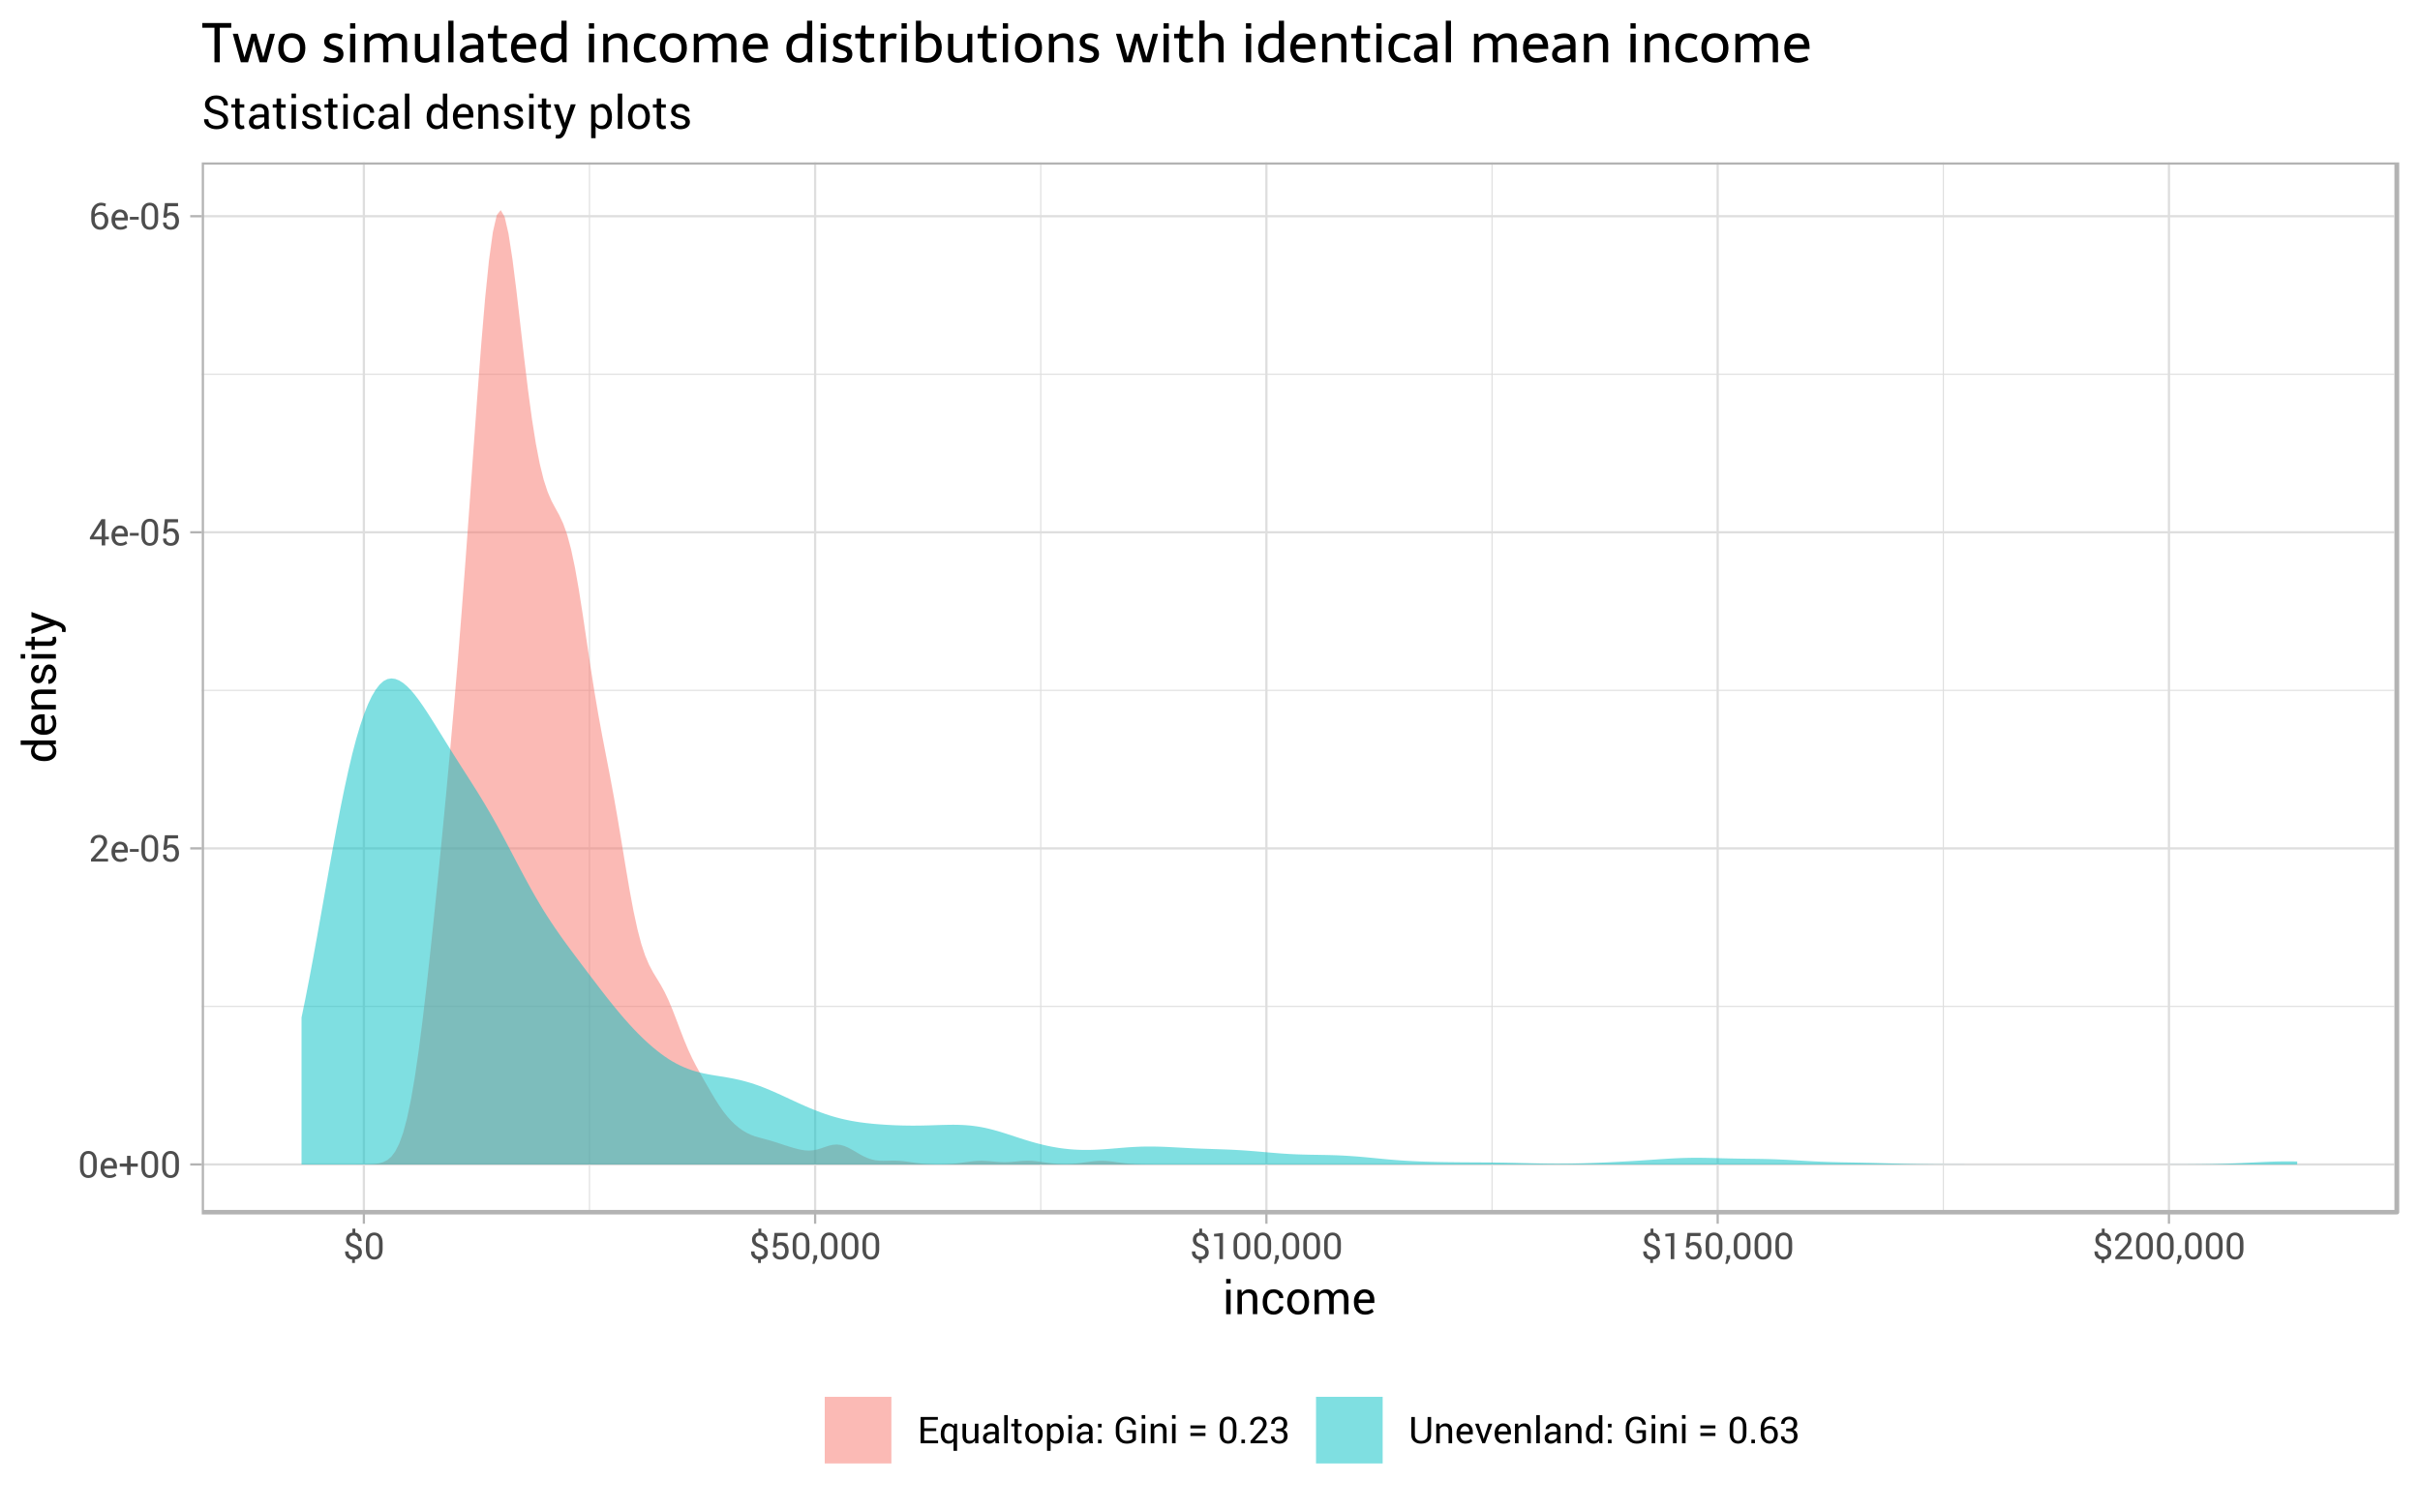 <?xml version="1.0" encoding="UTF-8"?>
<svg xmlns="http://www.w3.org/2000/svg" xmlns:xlink="http://www.w3.org/1999/xlink" width="576pt" height="360pt" viewBox="0 0 576 360" version="1.1">
<defs>
<g>
<symbol overflow="visible" id="glyph0-0">
<path style="stroke:none;" d=""/>
</symbol>
<symbol overflow="visible" id="glyph0-1">
<path style="stroke:none;" d="M 4.469 -2.383 C 4.465 -1.582 4.289 -0.969 3.938 -0.547 C 3.582 -0.121 3.098 0.086 2.484 0.09 C 1.867 0.086 1.379 -0.125 1.02 -0.551 C 0.66 -0.977 0.48 -1.586 0.484 -2.383 L 0.484 -3.867 C 0.48 -4.664 0.66 -5.273 1.02 -5.703 C 1.375 -6.129 1.859 -6.344 2.477 -6.348 C 3.09 -6.344 3.574 -6.129 3.934 -5.703 C 4.285 -5.273 4.465 -4.664 4.469 -3.867 Z M 3.621 -4.051 C 3.621 -4.586 3.523 -4.992 3.328 -5.27 C 3.133 -5.539 2.848 -5.676 2.477 -5.68 C 2.102 -5.676 1.816 -5.539 1.625 -5.27 C 1.426 -4.992 1.328 -4.586 1.332 -4.051 L 1.332 -2.215 C 1.328 -1.676 1.43 -1.266 1.629 -0.988 C 1.824 -0.711 2.109 -0.574 2.484 -0.574 C 2.855 -0.574 3.137 -0.711 3.332 -0.984 C 3.523 -1.258 3.621 -1.668 3.621 -2.215 Z M 3.621 -4.051 "/>
</symbol>
<symbol overflow="visible" id="glyph0-2">
<path style="stroke:none;" d="M 2.543 0.09 C 1.895 0.086 1.379 -0.125 1 -0.555 C 0.613 -0.984 0.422 -1.543 0.426 -2.234 L 0.426 -2.422 C 0.422 -3.082 0.617 -3.633 1.016 -4.074 C 1.406 -4.512 1.875 -4.734 2.414 -4.734 C 3.039 -4.734 3.512 -4.543 3.836 -4.168 C 4.156 -3.785 4.316 -3.281 4.32 -2.656 L 4.32 -2.125 L 1.301 -2.125 L 1.289 -2.105 C 1.297 -1.656 1.41 -1.289 1.629 -1.004 C 1.848 -0.715 2.152 -0.574 2.543 -0.574 C 2.828 -0.574 3.078 -0.613 3.297 -0.695 C 3.512 -0.777 3.699 -0.891 3.859 -1.035 L 4.188 -0.484 C 4.02 -0.316 3.801 -0.18 3.531 -0.074 C 3.258 0.035 2.93 0.086 2.543 0.09 Z M 2.414 -4.07 C 2.129 -4.066 1.887 -3.945 1.688 -3.711 C 1.484 -3.469 1.359 -3.172 1.32 -2.812 L 1.328 -2.793 L 3.473 -2.793 L 3.473 -2.902 C 3.469 -3.23 3.379 -3.508 3.203 -3.734 C 3.023 -3.953 2.762 -4.066 2.414 -4.07 Z M 2.414 -4.07 "/>
</symbol>
<symbol overflow="visible" id="glyph0-3">
<path style="stroke:none;" d="M 2.91 -3.363 L 4.625 -3.363 L 4.625 -2.602 L 2.91 -2.602 L 2.91 -0.629 L 2.062 -0.629 L 2.062 -2.602 L 0.336 -2.602 L 0.336 -3.363 L 2.062 -3.363 L 2.062 -5.184 L 2.91 -5.184 Z M 2.91 -3.363 "/>
</symbol>
<symbol overflow="visible" id="glyph0-4">
<path style="stroke:none;" d="M 4.562 0 L 0.508 0 L 0.508 -0.582 L 2.555 -2.859 C 2.922 -3.266 3.168 -3.59 3.301 -3.832 C 3.426 -4.074 3.492 -4.32 3.496 -4.57 C 3.492 -4.883 3.402 -5.145 3.223 -5.359 C 3.043 -5.57 2.801 -5.676 2.5 -5.68 C 2.066 -5.676 1.746 -5.566 1.543 -5.348 C 1.336 -5.125 1.234 -4.812 1.238 -4.414 L 0.426 -4.414 L 0.418 -4.438 C 0.398 -4.973 0.578 -5.426 0.953 -5.797 C 1.324 -6.16 1.84 -6.344 2.5 -6.348 C 3.059 -6.344 3.508 -6.18 3.844 -5.855 C 4.176 -5.523 4.34 -5.105 4.344 -4.602 C 4.34 -4.258 4.238 -3.918 4.039 -3.574 C 3.836 -3.23 3.555 -2.863 3.191 -2.477 L 1.547 -0.688 L 1.555 -0.664 L 4.562 -0.664 Z M 4.562 0 "/>
</symbol>
<symbol overflow="visible" id="glyph0-5">
<path style="stroke:none;" d="M 2.258 -2.312 L 0.148 -2.312 L 0.148 -2.973 L 2.258 -2.973 Z M 2.258 -2.312 "/>
</symbol>
<symbol overflow="visible" id="glyph0-6">
<path style="stroke:none;" d="M 0.754 -2.824 L 1.113 -6.258 L 4.246 -6.258 L 4.246 -5.504 L 1.832 -5.504 L 1.625 -3.746 C 1.75 -3.84 1.898 -3.922 2.062 -3.988 C 2.227 -4.051 2.414 -4.086 2.625 -4.094 C 3.199 -4.098 3.652 -3.91 3.984 -3.531 C 4.312 -3.148 4.477 -2.637 4.48 -1.992 C 4.477 -1.367 4.309 -0.863 3.977 -0.48 C 3.637 -0.102 3.145 0.086 2.504 0.09 C 1.973 0.086 1.531 -0.055 1.18 -0.344 C 0.824 -0.629 0.656 -1.055 0.676 -1.621 L 0.684 -1.645 L 1.449 -1.645 C 1.445 -1.305 1.543 -1.043 1.742 -0.855 C 1.934 -0.668 2.188 -0.574 2.504 -0.574 C 2.859 -0.574 3.141 -0.699 3.34 -0.953 C 3.535 -1.203 3.633 -1.547 3.637 -1.988 C 3.633 -2.387 3.531 -2.715 3.336 -2.973 C 3.133 -3.227 2.855 -3.355 2.504 -3.359 C 2.168 -3.355 1.93 -3.305 1.781 -3.207 C 1.633 -3.105 1.523 -2.953 1.457 -2.75 Z M 0.754 -2.824 "/>
</symbol>
<symbol overflow="visible" id="glyph0-7">
<path style="stroke:none;" d="M 3.891 -2.105 L 4.754 -2.105 L 4.754 -1.441 L 3.891 -1.441 L 3.891 0 L 3.047 0 L 3.047 -1.441 L 0.238 -1.441 L 0.238 -1.918 L 2.996 -6.258 L 3.891 -6.258 Z M 1.141 -2.105 L 3.047 -2.105 L 3.047 -5.039 L 3.02 -5.043 L 2.938 -4.828 Z M 1.141 -2.105 "/>
</symbol>
<symbol overflow="visible" id="glyph0-8">
<path style="stroke:none;" d="M 2.902 -6.348 C 3.113 -6.344 3.328 -6.32 3.539 -6.273 C 3.75 -6.223 3.922 -6.16 4.062 -6.09 L 3.879 -5.441 C 3.738 -5.508 3.59 -5.566 3.438 -5.613 C 3.285 -5.656 3.105 -5.676 2.902 -5.68 C 2.449 -5.676 2.09 -5.496 1.82 -5.141 C 1.543 -4.781 1.406 -4.316 1.41 -3.742 L 1.41 -3.645 C 1.59 -3.801 1.801 -3.926 2.039 -4.02 C 2.273 -4.109 2.527 -4.152 2.801 -4.156 C 3.359 -4.152 3.805 -3.961 4.137 -3.574 C 4.469 -3.188 4.633 -2.695 4.637 -2.105 C 4.633 -1.453 4.457 -0.926 4.105 -0.52 C 3.75 -0.113 3.277 0.086 2.691 0.09 C 2.074 0.086 1.566 -0.133 1.168 -0.574 C 0.762 -1.02 0.562 -1.645 0.566 -2.453 L 0.566 -3.648 C 0.562 -4.449 0.785 -5.098 1.234 -5.598 C 1.68 -6.094 2.234 -6.344 2.902 -6.348 Z M 2.613 -3.523 C 2.324 -3.52 2.078 -3.461 1.875 -3.348 C 1.672 -3.227 1.516 -3.07 1.41 -2.879 L 1.41 -2.375 C 1.406 -1.797 1.527 -1.355 1.773 -1.043 C 2.016 -0.73 2.32 -0.574 2.691 -0.574 C 3.035 -0.574 3.305 -0.719 3.5 -1.016 C 3.688 -1.305 3.785 -1.672 3.789 -2.109 C 3.785 -2.52 3.68 -2.855 3.477 -3.125 C 3.266 -3.387 2.98 -3.52 2.613 -3.523 Z M 2.613 -3.523 "/>
</symbol>
<symbol overflow="visible" id="glyph0-9">
<path style="stroke:none;" d="M 3.645 -1.617 C 3.645 -1.871 3.551 -2.09 3.367 -2.273 C 3.184 -2.453 2.883 -2.613 2.465 -2.762 C 1.883 -2.934 1.445 -3.168 1.156 -3.461 C 0.859 -3.754 0.715 -4.145 0.715 -4.633 C 0.715 -5.102 0.848 -5.484 1.121 -5.785 C 1.387 -6.082 1.762 -6.262 2.238 -6.324 L 2.238 -7.273 L 2.918 -7.273 L 2.918 -6.32 C 3.398 -6.25 3.77 -6.043 4.035 -5.703 C 4.297 -5.359 4.43 -4.902 4.434 -4.328 L 3.594 -4.328 C 3.59 -4.715 3.5 -5.027 3.32 -5.27 C 3.137 -5.508 2.887 -5.629 2.57 -5.633 C 2.23 -5.629 1.977 -5.543 1.809 -5.367 C 1.641 -5.191 1.559 -4.949 1.559 -4.645 C 1.559 -4.363 1.645 -4.137 1.816 -3.969 C 1.988 -3.793 2.301 -3.633 2.758 -3.48 C 3.344 -3.289 3.781 -3.051 4.066 -2.773 C 4.348 -2.488 4.488 -2.105 4.492 -1.625 C 4.488 -1.129 4.34 -0.738 4.047 -0.449 C 3.75 -0.156 3.344 0.016 2.832 0.07 L 2.832 0.895 L 2.156 0.895 L 2.156 0.074 C 1.664 0.023 1.258 -0.152 0.945 -0.465 C 0.625 -0.77 0.473 -1.223 0.488 -1.82 L 0.5 -1.844 L 1.316 -1.844 C 1.312 -1.398 1.422 -1.082 1.648 -0.898 C 1.867 -0.707 2.141 -0.613 2.465 -0.617 C 2.832 -0.613 3.121 -0.703 3.332 -0.883 C 3.539 -1.059 3.645 -1.305 3.645 -1.617 Z M 3.645 -1.617 "/>
</symbol>
<symbol overflow="visible" id="glyph0-10">
<path style="stroke:none;" d="M 1.352 -0.207 L 0.711 1.109 L 0.207 1.109 L 0.508 -0.25 L 0.508 -0.949 L 1.352 -0.949 Z M 1.352 -0.207 "/>
</symbol>
<symbol overflow="visible" id="glyph0-11">
<path style="stroke:none;" d="M 2.926 0 L 2.078 0 L 2.078 -5.43 L 0.801 -5.414 L 0.801 -6.023 L 2.926 -6.258 Z M 2.926 0 "/>
</symbol>
<symbol overflow="visible" id="glyph0-12">
<path style="stroke:none;" d="M 4.484 -2.902 L 1.621 -2.902 L 1.621 -0.664 L 4.926 -0.664 L 4.926 0 L 0.773 0 L 0.773 -6.258 L 4.875 -6.258 L 4.875 -5.59 L 1.621 -5.59 L 1.621 -3.566 L 4.484 -3.566 Z M 4.484 -2.902 "/>
</symbol>
<symbol overflow="visible" id="glyph0-13">
<path style="stroke:none;" d="M 0.422 -2.238 C 0.422 -2.984 0.578 -3.586 0.898 -4.047 C 1.215 -4.504 1.664 -4.734 2.242 -4.734 C 2.523 -4.734 2.773 -4.68 2.988 -4.574 C 3.203 -4.465 3.383 -4.309 3.535 -4.102 L 3.66 -4.648 L 4.305 -4.648 L 4.305 1.789 L 3.461 1.789 L 3.461 -0.438 C 3.309 -0.262 3.133 -0.129 2.93 -0.043 C 2.727 0.047 2.492 0.086 2.234 0.09 C 1.664 0.086 1.223 -0.117 0.902 -0.527 C 0.582 -0.938 0.422 -1.477 0.422 -2.148 Z M 1.266 -2.152 C 1.266 -1.676 1.359 -1.297 1.555 -1.008 C 1.746 -0.719 2.047 -0.574 2.449 -0.574 C 2.68 -0.574 2.875 -0.625 3.043 -0.727 C 3.207 -0.828 3.348 -0.973 3.461 -1.164 L 3.461 -3.508 C 3.348 -3.68 3.207 -3.816 3.043 -3.918 C 2.875 -4.016 2.68 -4.066 2.457 -4.07 C 2.051 -4.066 1.754 -3.895 1.559 -3.555 C 1.363 -3.211 1.266 -2.773 1.266 -2.242 Z M 1.266 -2.152 "/>
</symbol>
<symbol overflow="visible" id="glyph0-14">
<path style="stroke:none;" d="M 3.566 -0.688 C 3.418 -0.434 3.23 -0.242 3.004 -0.109 C 2.773 0.023 2.508 0.086 2.207 0.09 C 1.699 0.086 1.305 -0.07 1.023 -0.395 C 0.738 -0.715 0.598 -1.219 0.598 -1.906 L 0.598 -4.648 L 1.445 -4.648 L 1.445 -1.898 C 1.441 -1.402 1.516 -1.059 1.664 -0.875 C 1.809 -0.688 2.035 -0.598 2.348 -0.598 C 2.645 -0.598 2.891 -0.656 3.09 -0.777 C 3.285 -0.898 3.434 -1.07 3.535 -1.297 L 3.535 -4.648 L 4.383 -4.648 L 4.383 0 L 3.621 0 Z M 3.566 -0.688 "/>
</symbol>
<symbol overflow="visible" id="glyph0-15">
<path style="stroke:none;" d="M 3.473 0 C 3.441 -0.141 3.418 -0.262 3.406 -0.371 C 3.387 -0.473 3.379 -0.582 3.379 -0.695 C 3.219 -0.469 3.012 -0.281 2.758 -0.133 C 2.504 0.016 2.23 0.086 1.941 0.09 C 1.453 0.086 1.086 -0.035 0.836 -0.281 C 0.582 -0.527 0.457 -0.867 0.457 -1.305 C 0.457 -1.746 0.637 -2.094 0.996 -2.348 C 1.355 -2.594 1.84 -2.719 2.457 -2.723 L 3.379 -2.723 L 3.379 -3.184 C 3.375 -3.453 3.293 -3.672 3.129 -3.832 C 2.961 -3.988 2.723 -4.066 2.422 -4.07 C 2.148 -4.066 1.93 -3.996 1.758 -3.859 C 1.586 -3.719 1.5 -3.551 1.504 -3.359 L 0.695 -3.359 L 0.688 -3.387 C 0.664 -3.723 0.824 -4.031 1.164 -4.312 C 1.5 -4.594 1.934 -4.734 2.469 -4.734 C 2.992 -4.734 3.418 -4.598 3.742 -4.332 C 4.059 -4.062 4.219 -3.68 4.223 -3.176 L 4.223 -0.938 C 4.219 -0.77 4.227 -0.605 4.246 -0.453 C 4.262 -0.297 4.293 -0.148 4.344 0 Z M 2.066 -0.625 C 2.371 -0.621 2.648 -0.699 2.895 -0.859 C 3.141 -1.012 3.301 -1.191 3.379 -1.398 L 3.379 -2.152 L 2.43 -2.152 C 2.086 -2.148 1.812 -2.062 1.609 -1.895 C 1.402 -1.719 1.301 -1.52 1.301 -1.293 C 1.301 -1.086 1.363 -0.922 1.492 -0.805 C 1.621 -0.68 1.812 -0.621 2.066 -0.625 Z M 2.066 -0.625 "/>
</symbol>
<symbol overflow="visible" id="glyph0-16">
<path style="stroke:none;" d="M 1.531 0 L 0.684 0 L 0.684 -6.703 L 1.531 -6.703 Z M 1.531 0 "/>
</symbol>
<symbol overflow="visible" id="glyph0-17">
<path style="stroke:none;" d="M 1.73 -5.77 L 1.73 -4.648 L 2.613 -4.648 L 2.613 -4.023 L 1.73 -4.023 L 1.73 -1.199 C 1.727 -0.977 1.773 -0.824 1.867 -0.738 C 1.957 -0.648 2.078 -0.602 2.227 -0.605 C 2.273 -0.602 2.324 -0.609 2.387 -0.621 C 2.441 -0.633 2.496 -0.645 2.543 -0.664 L 2.656 -0.086 C 2.59 -0.031 2.5 0.008 2.379 0.039 C 2.254 0.07 2.129 0.086 2.012 0.09 C 1.664 0.086 1.391 -0.012 1.191 -0.219 C 0.984 -0.422 0.883 -0.75 0.887 -1.199 L 0.887 -4.023 L 0.145 -4.023 L 0.145 -4.648 L 0.887 -4.648 L 0.887 -5.77 Z M 1.73 -5.77 "/>
</symbol>
<symbol overflow="visible" id="glyph0-18">
<path style="stroke:none;" d="M 0.418 -2.367 C 0.414 -3.055 0.602 -3.621 0.977 -4.066 C 1.348 -4.512 1.852 -4.734 2.492 -4.734 C 3.133 -4.734 3.645 -4.512 4.02 -4.066 C 4.395 -3.621 4.582 -3.055 4.582 -2.367 L 4.582 -2.273 C 4.582 -1.578 4.395 -1.008 4.023 -0.57 C 3.648 -0.129 3.141 0.086 2.5 0.09 C 1.855 0.086 1.348 -0.133 0.977 -0.574 C 0.602 -1.016 0.414 -1.582 0.418 -2.273 Z M 1.262 -2.273 C 1.258 -1.781 1.363 -1.375 1.574 -1.055 C 1.781 -0.734 2.09 -0.574 2.5 -0.574 C 2.902 -0.574 3.207 -0.734 3.418 -1.055 C 3.625 -1.375 3.73 -1.781 3.734 -2.273 L 3.734 -2.371 C 3.73 -2.852 3.625 -3.254 3.418 -3.582 C 3.203 -3.902 2.895 -4.066 2.492 -4.07 C 2.086 -4.066 1.781 -3.902 1.574 -3.582 C 1.363 -3.254 1.258 -2.852 1.262 -2.371 Z M 1.262 -2.273 "/>
</symbol>
<symbol overflow="visible" id="glyph0-19">
<path style="stroke:none;" d="M 4.578 -2.148 C 4.574 -1.477 4.414 -0.938 4.094 -0.527 C 3.77 -0.117 3.328 0.086 2.766 0.09 C 2.477 0.086 2.223 0.043 2.012 -0.055 C 1.793 -0.148 1.609 -0.293 1.461 -0.484 L 1.461 1.789 L 0.613 1.789 L 0.613 -4.648 L 1.262 -4.648 L 1.398 -4.047 C 1.547 -4.27 1.734 -4.441 1.965 -4.559 C 2.188 -4.676 2.453 -4.734 2.754 -4.734 C 3.328 -4.734 3.773 -4.504 4.098 -4.047 C 4.414 -3.59 4.574 -2.988 4.578 -2.238 Z M 3.73 -2.242 C 3.727 -2.766 3.621 -3.199 3.418 -3.539 C 3.207 -3.875 2.902 -4.043 2.5 -4.047 C 2.254 -4.043 2.047 -3.988 1.879 -3.883 C 1.703 -3.77 1.562 -3.617 1.461 -3.43 L 1.461 -1.184 C 1.562 -0.992 1.703 -0.84 1.879 -0.734 C 2.047 -0.625 2.258 -0.574 2.508 -0.574 C 2.906 -0.574 3.207 -0.719 3.418 -1.016 C 3.621 -1.305 3.727 -1.684 3.73 -2.152 Z M 3.73 -2.242 "/>
</symbol>
<symbol overflow="visible" id="glyph0-20">
<path style="stroke:none;" d="M 1.531 0 L 0.684 0 L 0.684 -4.648 L 1.531 -4.648 Z M 1.531 -5.84 L 0.684 -5.84 L 0.684 -6.703 L 1.531 -6.703 Z M 1.531 -5.84 "/>
</symbol>
<symbol overflow="visible" id="glyph0-21">
<path style="stroke:none;" d="M 1.539 0 L 0.691 0 L 0.691 -0.875 L 1.539 -0.875 Z M 1.539 -3.766 L 0.691 -3.766 L 0.691 -4.641 L 1.539 -4.641 Z M 1.539 -3.766 "/>
</symbol>
<symbol overflow="visible" id="glyph0-22">
<path style="stroke:none;" d=""/>
</symbol>
<symbol overflow="visible" id="glyph0-23">
<path style="stroke:none;" d="M 5.305 -0.828 C 5.152 -0.594 4.895 -0.383 4.531 -0.195 C 4.16 -0.004 3.684 0.086 3.102 0.09 C 2.352 0.086 1.734 -0.148 1.246 -0.625 C 0.758 -1.102 0.516 -1.723 0.516 -2.484 L 0.516 -3.773 C 0.516 -4.531 0.742 -5.148 1.199 -5.629 C 1.652 -6.105 2.238 -6.344 2.961 -6.348 C 3.672 -6.344 4.234 -6.168 4.648 -5.816 C 5.055 -5.461 5.266 -5.008 5.277 -4.457 L 5.27 -4.43 L 4.461 -4.43 C 4.43 -4.793 4.293 -5.09 4.043 -5.328 C 3.793 -5.559 3.43 -5.676 2.961 -5.68 C 2.477 -5.676 2.094 -5.496 1.805 -5.141 C 1.512 -4.781 1.363 -4.328 1.367 -3.781 L 1.367 -2.484 C 1.363 -1.93 1.527 -1.473 1.855 -1.113 C 2.18 -0.754 2.594 -0.574 3.102 -0.574 C 3.453 -0.574 3.746 -0.621 3.973 -0.715 C 4.199 -0.809 4.359 -0.914 4.461 -1.039 L 4.461 -2.457 L 3.09 -2.457 L 3.09 -3.125 L 5.305 -3.125 Z M 5.305 -0.828 "/>
</symbol>
<symbol overflow="visible" id="glyph0-24">
<path style="stroke:none;" d="M 1.371 -4.648 L 1.43 -3.957 C 1.586 -4.199 1.777 -4.391 2.012 -4.531 C 2.242 -4.664 2.508 -4.734 2.809 -4.734 C 3.309 -4.734 3.699 -4.586 3.973 -4.293 C 4.246 -4 4.383 -3.547 4.387 -2.934 L 4.387 0 L 3.539 0 L 3.539 -2.918 C 3.539 -3.324 3.457 -3.613 3.297 -3.789 C 3.133 -3.957 2.887 -4.043 2.555 -4.047 C 2.312 -4.043 2.098 -3.984 1.91 -3.871 C 1.723 -3.75 1.57 -3.59 1.461 -3.391 L 1.461 0 L 0.613 0 L 0.613 -4.648 Z M 1.371 -4.648 "/>
</symbol>
<symbol overflow="visible" id="glyph0-25">
<path style="stroke:none;" d="M 4.238 -3.535 L 0.652 -3.535 L 0.652 -4.25 L 4.238 -4.25 Z M 4.238 -1.742 L 0.652 -1.742 L 0.652 -2.453 L 4.238 -2.453 Z M 4.238 -1.742 "/>
</symbol>
<symbol overflow="visible" id="glyph0-26">
<path style="stroke:none;" d="M 1.539 0 L 0.691 0 L 0.691 -0.875 L 1.539 -0.875 Z M 1.539 0 "/>
</symbol>
<symbol overflow="visible" id="glyph0-27">
<path style="stroke:none;" d="M 1.668 -3.52 L 2.406 -3.52 C 2.777 -3.516 3.043 -3.609 3.203 -3.801 C 3.355 -3.984 3.434 -4.246 3.438 -4.586 C 3.434 -4.941 3.344 -5.211 3.172 -5.398 C 2.992 -5.582 2.73 -5.676 2.383 -5.68 C 2.051 -5.676 1.785 -5.582 1.59 -5.391 C 1.387 -5.195 1.289 -4.938 1.293 -4.617 L 0.48 -4.617 L 0.473 -4.645 C 0.457 -5.117 0.629 -5.52 0.984 -5.852 C 1.34 -6.18 1.805 -6.344 2.383 -6.348 C 2.961 -6.344 3.422 -6.191 3.77 -5.883 C 4.109 -5.574 4.281 -5.133 4.285 -4.566 C 4.281 -4.305 4.203 -4.047 4.051 -3.793 C 3.891 -3.535 3.656 -3.344 3.348 -3.211 C 3.719 -3.086 3.984 -2.891 4.145 -2.629 C 4.297 -2.363 4.375 -2.07 4.379 -1.746 C 4.375 -1.176 4.188 -0.727 3.816 -0.398 C 3.441 -0.074 2.965 0.086 2.383 0.09 C 1.812 0.086 1.34 -0.062 0.969 -0.371 C 0.594 -0.676 0.414 -1.094 0.43 -1.625 L 0.441 -1.648 L 1.25 -1.648 C 1.246 -1.316 1.348 -1.055 1.551 -0.863 C 1.75 -0.668 2.027 -0.574 2.383 -0.574 C 2.738 -0.574 3.02 -0.668 3.227 -0.863 C 3.426 -1.055 3.527 -1.344 3.531 -1.727 C 3.527 -2.109 3.438 -2.395 3.262 -2.578 C 3.078 -2.758 2.793 -2.848 2.406 -2.852 L 1.668 -2.852 Z M 1.668 -3.52 "/>
</symbol>
<symbol overflow="visible" id="glyph0-28">
<path style="stroke:none;" d="M 5.344 -6.258 L 5.344 -2.016 C 5.344 -1.332 5.121 -0.809 4.68 -0.449 C 4.234 -0.09 3.656 0.086 2.949 0.09 C 2.258 0.086 1.699 -0.09 1.273 -0.453 C 0.844 -0.812 0.633 -1.336 0.633 -2.016 L 0.633 -6.258 L 1.477 -6.258 L 1.477 -2.02 C 1.477 -1.543 1.609 -1.184 1.879 -0.941 C 2.148 -0.695 2.504 -0.574 2.949 -0.574 C 3.41 -0.574 3.785 -0.695 4.07 -0.941 C 4.355 -1.184 4.5 -1.543 4.5 -2.02 L 4.5 -6.258 Z M 5.344 -6.258 "/>
</symbol>
<symbol overflow="visible" id="glyph0-29">
<path style="stroke:none;" d="M 2.164 -1.371 L 2.238 -1.043 L 2.266 -1.043 L 2.348 -1.371 L 3.418 -4.648 L 4.281 -4.648 L 2.57 0 L 1.93 0 L 0.199 -4.648 L 1.066 -4.648 Z M 2.164 -1.371 "/>
</symbol>
<symbol overflow="visible" id="glyph0-30">
<path style="stroke:none;" d="M 0.422 -2.238 C 0.422 -2.984 0.578 -3.586 0.898 -4.047 C 1.215 -4.504 1.664 -4.734 2.242 -4.734 C 2.512 -4.734 2.754 -4.684 2.965 -4.582 C 3.176 -4.48 3.355 -4.336 3.508 -4.148 L 3.508 -6.703 L 4.352 -6.703 L 4.352 0 L 3.66 0 L 3.562 -0.57 C 3.41 -0.352 3.223 -0.188 3.004 -0.078 C 2.781 0.035 2.523 0.086 2.234 0.09 C 1.664 0.086 1.223 -0.117 0.902 -0.527 C 0.582 -0.938 0.422 -1.477 0.422 -2.148 Z M 1.266 -2.148 C 1.266 -1.676 1.359 -1.301 1.555 -1.02 C 1.742 -0.738 2.043 -0.598 2.449 -0.598 C 2.699 -0.598 2.91 -0.652 3.086 -0.77 C 3.254 -0.879 3.395 -1.039 3.508 -1.25 L 3.508 -3.422 C 3.395 -3.609 3.254 -3.758 3.082 -3.875 C 2.91 -3.984 2.699 -4.043 2.457 -4.047 C 2.047 -4.043 1.746 -3.875 1.555 -3.543 C 1.359 -3.207 1.266 -2.773 1.266 -2.238 Z M 1.266 -2.148 "/>
</symbol>
<symbol overflow="visible" id="glyph1-0">
<path style="stroke:none;" d=""/>
</symbol>
<symbol overflow="visible" id="glyph1-1">
<path style="stroke:none;" d="M 1.914 0 L 0.855 0 L 0.855 -5.812 L 1.914 -5.812 Z M 1.914 -7.301 L 0.855 -7.301 L 0.855 -8.379 L 1.914 -8.379 Z M 1.914 -7.301 "/>
</symbol>
<symbol overflow="visible" id="glyph1-2">
<path style="stroke:none;" d="M 1.715 -5.812 L 1.789 -4.945 C 1.977 -5.254 2.219 -5.492 2.516 -5.664 C 2.805 -5.832 3.137 -5.918 3.512 -5.918 C 4.137 -5.918 4.625 -5.734 4.969 -5.367 C 5.312 -5 5.484 -4.434 5.484 -3.668 L 5.484 0 L 4.426 0 L 4.426 -3.648 C 4.422 -4.156 4.32 -4.52 4.121 -4.734 C 3.918 -4.949 3.609 -5.055 3.195 -5.059 C 2.887 -5.055 2.617 -4.98 2.387 -4.836 C 2.148 -4.688 1.965 -4.488 1.828 -4.238 L 1.828 0 L 0.77 0 L 0.77 -5.812 Z M 1.715 -5.812 "/>
</symbol>
<symbol overflow="visible" id="glyph1-3">
<path style="stroke:none;" d="M 3.133 -0.719 C 3.48 -0.715 3.789 -0.824 4.055 -1.043 C 4.32 -1.262 4.453 -1.527 4.457 -1.844 L 5.41 -1.844 L 5.418 -1.809 C 5.434 -1.305 5.211 -0.859 4.75 -0.473 C 4.285 -0.082 3.746 0.109 3.133 0.113 C 2.285 0.109 1.637 -0.164 1.191 -0.715 C 0.738 -1.266 0.516 -1.957 0.52 -2.793 L 0.52 -3.02 C 0.516 -3.84 0.738 -4.531 1.191 -5.086 C 1.637 -5.641 2.285 -5.918 3.133 -5.918 C 3.809 -5.918 4.363 -5.715 4.797 -5.316 C 5.227 -4.91 5.438 -4.418 5.426 -3.84 L 5.414 -3.809 L 4.457 -3.809 C 4.453 -4.16 4.328 -4.461 4.082 -4.711 C 3.828 -4.961 3.512 -5.086 3.133 -5.086 C 2.574 -5.086 2.176 -4.887 1.941 -4.488 C 1.699 -4.09 1.582 -3.598 1.586 -3.02 L 1.586 -2.797 C 1.582 -2.199 1.699 -1.707 1.938 -1.312 C 2.172 -0.914 2.57 -0.715 3.133 -0.719 Z M 3.133 -0.719 "/>
</symbol>
<symbol overflow="visible" id="glyph1-4">
<path style="stroke:none;" d="M 0.52 -2.961 C 0.516 -3.816 0.75 -4.523 1.219 -5.082 C 1.684 -5.637 2.316 -5.918 3.117 -5.918 C 3.922 -5.918 4.555 -5.641 5.023 -5.086 C 5.488 -4.531 5.723 -3.82 5.727 -2.961 L 5.727 -2.84 C 5.723 -1.973 5.492 -1.266 5.027 -0.715 C 4.559 -0.164 3.922 0.109 3.125 0.113 C 2.32 0.109 1.688 -0.164 1.219 -0.715 C 0.75 -1.27 0.516 -1.977 0.52 -2.84 Z M 1.578 -2.844 C 1.574 -2.227 1.707 -1.719 1.969 -1.32 C 2.227 -0.914 2.609 -0.715 3.125 -0.719 C 3.625 -0.715 4.008 -0.914 4.273 -1.32 C 4.531 -1.719 4.664 -2.227 4.668 -2.844 L 4.668 -2.961 C 4.664 -3.566 4.531 -4.074 4.273 -4.48 C 4.008 -4.883 3.625 -5.086 3.117 -5.086 C 2.609 -5.086 2.227 -4.883 1.969 -4.48 C 1.707 -4.074 1.574 -3.566 1.578 -2.961 Z M 1.578 -2.844 "/>
</symbol>
<symbol overflow="visible" id="glyph1-5">
<path style="stroke:none;" d="M 1.715 -5.812 L 1.789 -5.047 C 1.977 -5.32 2.219 -5.535 2.512 -5.688 C 2.801 -5.84 3.141 -5.918 3.527 -5.918 C 3.914 -5.918 4.246 -5.828 4.523 -5.648 C 4.801 -5.469 5.008 -5.199 5.152 -4.844 C 5.332 -5.172 5.574 -5.434 5.875 -5.629 C 6.176 -5.82 6.527 -5.918 6.93 -5.918 C 7.52 -5.918 7.988 -5.715 8.332 -5.309 C 8.676 -4.902 8.848 -4.289 8.848 -3.477 L 8.848 0 L 7.789 0 L 7.789 -3.484 C 7.785 -4.055 7.688 -4.461 7.492 -4.699 C 7.293 -4.938 7 -5.055 6.613 -5.059 C 6.25 -5.055 5.957 -4.93 5.734 -4.684 C 5.508 -4.43 5.375 -4.113 5.34 -3.734 L 5.34 0 L 4.273 0 L 4.273 -3.484 C 4.27 -4.027 4.168 -4.426 3.969 -4.68 C 3.766 -4.93 3.477 -5.055 3.098 -5.059 C 2.773 -5.055 2.508 -4.988 2.305 -4.859 C 2.094 -4.727 1.938 -4.543 1.828 -4.301 L 1.828 0 L 0.77 0 L 0.77 -5.812 Z M 1.715 -5.812 "/>
</symbol>
<symbol overflow="visible" id="glyph1-6">
<path style="stroke:none;" d="M 3.18 0.113 C 2.367 0.109 1.723 -0.156 1.246 -0.695 C 0.766 -1.23 0.527 -1.93 0.531 -2.793 L 0.531 -3.031 C 0.527 -3.852 0.773 -4.539 1.27 -5.094 C 1.758 -5.641 2.34 -5.918 3.02 -5.918 C 3.801 -5.918 4.395 -5.68 4.797 -5.207 C 5.195 -4.734 5.395 -4.105 5.398 -3.32 L 5.398 -2.66 L 1.629 -2.66 L 1.609 -2.633 C 1.621 -2.07 1.762 -1.613 2.035 -1.258 C 2.305 -0.895 2.688 -0.715 3.18 -0.719 C 3.535 -0.715 3.848 -0.766 4.121 -0.871 C 4.387 -0.973 4.621 -1.113 4.824 -1.293 L 5.238 -0.605 C 5.027 -0.395 4.75 -0.223 4.414 -0.09 C 4.07 0.047 3.66 0.109 3.18 0.113 Z M 3.02 -5.086 C 2.66 -5.086 2.359 -4.934 2.109 -4.637 C 1.859 -4.336 1.703 -3.965 1.648 -3.52 L 1.66 -3.492 L 4.34 -3.492 L 4.34 -3.629 C 4.336 -4.039 4.223 -4.387 4.004 -4.668 C 3.777 -4.945 3.449 -5.086 3.02 -5.086 Z M 3.02 -5.086 "/>
</symbol>
<symbol overflow="visible" id="glyph1-7">
<path style="stroke:none;" d="M 5.227 -1.969 C 5.227 -2.324 5.09 -2.621 4.824 -2.863 C 4.551 -3.102 4.074 -3.305 3.395 -3.469 C 2.562 -3.664 1.918 -3.953 1.457 -4.34 C 0.992 -4.723 0.762 -5.207 0.762 -5.789 C 0.762 -6.398 1.012 -6.906 1.512 -7.32 C 2.012 -7.727 2.656 -7.934 3.453 -7.934 C 4.305 -7.934 4.988 -7.699 5.496 -7.23 C 6.004 -6.762 6.246 -6.215 6.23 -5.598 L 6.219 -5.562 L 5.211 -5.562 C 5.207 -6.016 5.055 -6.387 4.754 -6.676 C 4.449 -6.957 4.016 -7.102 3.453 -7.102 C 2.922 -7.102 2.52 -6.98 2.242 -6.742 C 1.957 -6.504 1.816 -6.195 1.82 -5.812 C 1.816 -5.469 1.969 -5.184 2.277 -4.957 C 2.578 -4.73 3.07 -4.531 3.758 -4.359 C 4.578 -4.156 5.207 -3.855 5.641 -3.457 C 6.066 -3.059 6.281 -2.566 6.285 -1.98 C 6.281 -1.348 6.023 -0.84 5.512 -0.461 C 4.992 -0.078 4.32 0.109 3.492 0.113 C 2.711 0.109 2.02 -0.098 1.418 -0.523 C 0.816 -0.945 0.523 -1.512 0.547 -2.223 L 0.559 -2.258 L 1.57 -2.258 C 1.57 -1.75 1.754 -1.367 2.121 -1.109 C 2.488 -0.844 2.945 -0.715 3.492 -0.719 C 4.023 -0.715 4.445 -0.828 4.758 -1.055 C 5.07 -1.277 5.227 -1.582 5.227 -1.969 Z M 5.227 -1.969 "/>
</symbol>
<symbol overflow="visible" id="glyph1-8">
<path style="stroke:none;" d="M 2.164 -7.215 L 2.164 -5.812 L 3.266 -5.812 L 3.266 -5.027 L 2.164 -5.027 L 2.164 -1.5 C 2.16 -1.227 2.219 -1.031 2.332 -0.922 C 2.445 -0.809 2.594 -0.754 2.781 -0.758 C 2.84 -0.754 2.906 -0.762 2.984 -0.777 C 3.055 -0.789 3.121 -0.809 3.18 -0.832 L 3.32 -0.109 C 3.238 -0.043 3.121 0.008 2.973 0.051 C 2.816 0.09 2.664 0.109 2.516 0.113 C 2.078 0.109 1.734 -0.016 1.484 -0.273 C 1.227 -0.531 1.102 -0.941 1.105 -1.5 L 1.105 -5.027 L 0.184 -5.027 L 0.184 -5.812 L 1.105 -5.812 L 1.105 -7.215 Z M 2.164 -7.215 "/>
</symbol>
<symbol overflow="visible" id="glyph1-9">
<path style="stroke:none;" d="M 4.34 0 C 4.301 -0.172 4.273 -0.324 4.254 -0.461 C 4.234 -0.594 4.223 -0.73 4.223 -0.871 C 4.023 -0.59 3.766 -0.355 3.449 -0.168 C 3.133 0.02 2.793 0.109 2.43 0.113 C 1.82 0.109 1.359 -0.043 1.043 -0.352 C 0.727 -0.66 0.566 -1.086 0.57 -1.633 C 0.566 -2.184 0.793 -2.617 1.242 -2.934 C 1.691 -3.246 2.301 -3.402 3.07 -3.406 L 4.223 -3.406 L 4.223 -3.98 C 4.219 -4.316 4.113 -4.586 3.91 -4.789 C 3.699 -4.984 3.406 -5.086 3.031 -5.086 C 2.688 -5.086 2.41 -4.996 2.199 -4.824 C 1.98 -4.648 1.875 -4.441 1.879 -4.199 L 0.871 -4.199 L 0.859 -4.234 C 0.836 -4.652 1.035 -5.039 1.457 -5.391 C 1.875 -5.742 2.418 -5.918 3.09 -5.918 C 3.746 -5.918 4.277 -5.75 4.68 -5.414 C 5.078 -5.078 5.277 -4.594 5.281 -3.969 L 5.281 -1.172 C 5.277 -0.961 5.289 -0.758 5.312 -0.57 C 5.332 -0.375 5.371 -0.188 5.43 0 Z M 2.582 -0.777 C 2.961 -0.773 3.305 -0.871 3.617 -1.07 C 3.922 -1.266 4.125 -1.492 4.223 -1.75 L 4.223 -2.691 L 3.035 -2.691 C 2.605 -2.688 2.262 -2.582 2.012 -2.367 C 1.754 -2.152 1.629 -1.898 1.629 -1.613 C 1.629 -1.355 1.707 -1.152 1.867 -1.004 C 2.027 -0.848 2.266 -0.773 2.582 -0.777 Z M 2.582 -0.777 "/>
</symbol>
<symbol overflow="visible" id="glyph1-10">
<path style="stroke:none;" d="M 4.148 -1.547 C 4.148 -1.777 4.059 -1.969 3.879 -2.121 C 3.699 -2.27 3.363 -2.398 2.875 -2.516 C 2.168 -2.664 1.637 -2.871 1.281 -3.137 C 0.922 -3.395 0.742 -3.754 0.746 -4.215 C 0.742 -4.684 0.945 -5.086 1.348 -5.418 C 1.746 -5.75 2.27 -5.918 2.918 -5.918 C 3.59 -5.918 4.125 -5.742 4.527 -5.395 C 4.926 -5.047 5.117 -4.625 5.102 -4.129 L 5.094 -4.098 L 4.082 -4.098 C 4.078 -4.348 3.973 -4.578 3.762 -4.781 C 3.547 -4.984 3.266 -5.086 2.918 -5.086 C 2.539 -5.086 2.258 -5.004 2.078 -4.84 C 1.895 -4.676 1.805 -4.477 1.805 -4.242 C 1.805 -4.012 1.883 -3.828 2.047 -3.699 C 2.203 -3.562 2.531 -3.445 3.031 -3.348 C 3.758 -3.184 4.305 -2.969 4.664 -2.703 C 5.023 -2.43 5.203 -2.07 5.203 -1.617 C 5.203 -1.102 4.992 -0.684 4.578 -0.363 C 4.156 -0.047 3.613 0.109 2.945 0.113 C 2.199 0.109 1.613 -0.074 1.191 -0.449 C 0.762 -0.824 0.562 -1.262 0.586 -1.766 L 0.598 -1.801 L 1.605 -1.801 C 1.621 -1.422 1.758 -1.148 2.023 -0.977 C 2.281 -0.801 2.59 -0.715 2.945 -0.719 C 3.316 -0.715 3.609 -0.789 3.828 -0.945 C 4.039 -1.094 4.148 -1.297 4.148 -1.547 Z M 4.148 -1.547 "/>
</symbol>
<symbol overflow="visible" id="glyph1-11">
<path style="stroke:none;" d="M 1.914 0 L 0.855 0 L 0.855 -8.379 L 1.914 -8.379 Z M 1.914 0 "/>
</symbol>
<symbol overflow="visible" id="glyph1-12">
<path style="stroke:none;" d=""/>
</symbol>
<symbol overflow="visible" id="glyph1-13">
<path style="stroke:none;" d="M 0.527 -2.797 C 0.527 -3.727 0.727 -4.48 1.125 -5.059 C 1.523 -5.629 2.082 -5.918 2.805 -5.918 C 3.141 -5.918 3.441 -5.855 3.707 -5.73 C 3.969 -5.605 4.195 -5.422 4.383 -5.184 L 4.383 -8.379 L 5.441 -8.379 L 5.441 0 L 4.578 0 L 4.453 -0.715 C 4.262 -0.441 4.027 -0.234 3.754 -0.094 C 3.477 0.043 3.156 0.109 2.793 0.113 C 2.082 0.109 1.527 -0.145 1.129 -0.656 C 0.727 -1.172 0.527 -1.848 0.527 -2.688 Z M 1.586 -2.688 C 1.582 -2.098 1.703 -1.625 1.945 -1.273 C 2.184 -0.918 2.555 -0.742 3.062 -0.746 C 3.375 -0.742 3.641 -0.816 3.855 -0.961 C 4.07 -1.102 4.246 -1.301 4.383 -1.562 L 4.383 -4.273 C 4.246 -4.512 4.066 -4.703 3.852 -4.848 C 3.633 -4.984 3.375 -5.055 3.07 -5.059 C 2.562 -5.055 2.188 -4.848 1.945 -4.43 C 1.703 -4.012 1.582 -3.465 1.586 -2.797 Z M 1.586 -2.688 "/>
</symbol>
<symbol overflow="visible" id="glyph1-14">
<path style="stroke:none;" d="M 2.547 -2.152 L 2.734 -1.422 L 2.766 -1.422 L 4.195 -5.812 L 5.371 -5.812 L 2.926 0.891 C 2.777 1.281 2.57 1.621 2.297 1.91 C 2.023 2.199 1.652 2.344 1.188 2.348 C 1.098 2.344 0.988 2.332 0.859 2.316 C 0.723 2.293 0.621 2.277 0.555 2.262 L 0.66 1.43 C 0.637 1.422 0.699 1.422 0.852 1.438 C 0.996 1.445 1.09 1.453 1.133 1.457 C 1.355 1.453 1.543 1.352 1.688 1.156 C 1.828 0.953 1.945 0.73 2.047 0.488 L 2.297 -0.117 L 0.141 -5.812 L 1.32 -5.812 Z M 2.547 -2.152 "/>
</symbol>
<symbol overflow="visible" id="glyph1-15">
<path style="stroke:none;" d="M 5.719 -2.688 C 5.719 -1.848 5.516 -1.172 5.117 -0.656 C 4.711 -0.145 4.16 0.109 3.461 0.113 C 3.098 0.109 2.781 0.055 2.516 -0.066 C 2.242 -0.184 2.016 -0.363 1.828 -0.605 L 1.828 2.234 L 0.77 2.234 L 0.77 -5.812 L 1.578 -5.812 L 1.746 -5.059 C 1.934 -5.332 2.168 -5.547 2.453 -5.695 C 2.734 -5.844 3.062 -5.918 3.441 -5.918 C 4.16 -5.918 4.723 -5.633 5.121 -5.062 C 5.52 -4.492 5.719 -3.734 5.719 -2.797 Z M 4.664 -2.801 C 4.664 -3.457 4.531 -3.996 4.273 -4.422 C 4.008 -4.844 3.625 -5.055 3.125 -5.059 C 2.816 -5.055 2.559 -4.988 2.344 -4.852 C 2.129 -4.715 1.957 -4.523 1.828 -4.285 L 1.828 -1.48 C 1.957 -1.238 2.129 -1.051 2.344 -0.918 C 2.559 -0.781 2.82 -0.715 3.137 -0.719 C 3.637 -0.715 4.02 -0.898 4.277 -1.27 C 4.535 -1.633 4.664 -2.105 4.664 -2.688 Z M 4.664 -2.801 "/>
</symbol>
<symbol overflow="visible" id="glyph2-0">
<path style="stroke:none;" d=""/>
</symbol>
<symbol overflow="visible" id="glyph2-1">
<path style="stroke:none;" d="M -2.797 -0.527 C -3.727 -0.527 -4.48 -0.727 -5.059 -1.125 C -5.629 -1.523 -5.918 -2.082 -5.918 -2.805 C -5.918 -3.141 -5.855 -3.441 -5.73 -3.707 C -5.605 -3.969 -5.422 -4.195 -5.184 -4.383 L -8.379 -4.383 L -8.379 -5.441 L 0 -5.441 L 0 -4.578 L -0.715 -4.453 C -0.441 -4.262 -0.234 -4.027 -0.094 -3.754 C 0.043 -3.477 0.109 -3.156 0.113 -2.793 C 0.109 -2.082 -0.145 -1.527 -0.656 -1.129 C -1.172 -0.727 -1.848 -0.527 -2.688 -0.527 Z M -2.688 -1.586 C -2.098 -1.582 -1.625 -1.703 -1.273 -1.945 C -0.918 -2.184 -0.742 -2.555 -0.746 -3.062 C -0.742 -3.375 -0.816 -3.641 -0.961 -3.855 C -1.102 -4.07 -1.301 -4.246 -1.562 -4.383 L -4.273 -4.383 C -4.512 -4.246 -4.703 -4.066 -4.848 -3.852 C -4.984 -3.633 -5.055 -3.375 -5.059 -3.074 C -5.055 -2.562 -4.848 -2.188 -4.43 -1.945 C -4.012 -1.703 -3.465 -1.582 -2.797 -1.586 Z M -2.688 -1.586 "/>
</symbol>
<symbol overflow="visible" id="glyph2-2">
<path style="stroke:none;" d="M 0.113 -3.18 C 0.109 -2.367 -0.156 -1.723 -0.695 -1.246 C -1.23 -0.766 -1.93 -0.527 -2.793 -0.531 L -3.031 -0.531 C -3.852 -0.527 -4.539 -0.773 -5.094 -1.27 C -5.641 -1.758 -5.918 -2.34 -5.918 -3.02 C -5.918 -3.801 -5.68 -4.395 -5.207 -4.797 C -4.734 -5.195 -4.105 -5.395 -3.32 -5.398 L -2.66 -5.398 L -2.66 -1.629 L -2.633 -1.613 C -2.07 -1.621 -1.613 -1.762 -1.258 -2.035 C -0.895 -2.305 -0.715 -2.688 -0.719 -3.18 C -0.715 -3.535 -0.766 -3.848 -0.871 -4.121 C -0.973 -4.387 -1.113 -4.621 -1.293 -4.824 L -0.605 -5.238 C -0.395 -5.027 -0.223 -4.75 -0.09 -4.414 C 0.047 -4.07 0.109 -3.66 0.113 -3.18 Z M -5.086 -3.02 C -5.086 -2.66 -4.934 -2.359 -4.637 -2.109 C -4.336 -1.859 -3.965 -1.703 -3.52 -1.648 L -3.492 -1.66 L -3.492 -4.34 L -3.629 -4.34 C -4.039 -4.336 -4.387 -4.227 -4.668 -4.008 C -4.945 -3.785 -5.086 -3.453 -5.086 -3.02 Z M -5.086 -3.02 "/>
</symbol>
<symbol overflow="visible" id="glyph2-3">
<path style="stroke:none;" d="M -5.812 -1.715 L -4.945 -1.789 C -5.254 -1.977 -5.492 -2.219 -5.664 -2.516 C -5.832 -2.805 -5.918 -3.137 -5.918 -3.512 C -5.918 -4.137 -5.734 -4.625 -5.367 -4.969 C -5 -5.312 -4.434 -5.484 -3.668 -5.484 L 0 -5.484 L 0 -4.426 L -3.648 -4.426 C -4.156 -4.422 -4.52 -4.32 -4.734 -4.121 C -4.949 -3.918 -5.055 -3.609 -5.059 -3.195 C -5.055 -2.887 -4.98 -2.617 -4.836 -2.387 C -4.688 -2.148 -4.488 -1.965 -4.238 -1.828 L 0 -1.828 L 0 -0.77 L -5.812 -0.77 Z M -5.812 -1.715 "/>
</symbol>
<symbol overflow="visible" id="glyph2-4">
<path style="stroke:none;" d="M -1.547 -4.148 C -1.777 -4.148 -1.969 -4.059 -2.121 -3.879 C -2.27 -3.699 -2.398 -3.363 -2.516 -2.875 C -2.664 -2.168 -2.871 -1.637 -3.137 -1.281 C -3.395 -0.922 -3.754 -0.742 -4.215 -0.746 C -4.684 -0.742 -5.086 -0.945 -5.418 -1.348 C -5.75 -1.746 -5.918 -2.27 -5.918 -2.918 C -5.918 -3.594 -5.742 -4.129 -5.395 -4.531 C -5.047 -4.926 -4.625 -5.117 -4.129 -5.102 L -4.098 -5.094 L -4.098 -4.082 C -4.348 -4.078 -4.578 -3.973 -4.781 -3.762 C -4.984 -3.547 -5.086 -3.266 -5.086 -2.918 C -5.086 -2.539 -5.004 -2.258 -4.84 -2.078 C -4.676 -1.895 -4.477 -1.805 -4.242 -1.805 C -4.012 -1.805 -3.828 -1.883 -3.699 -2.047 C -3.562 -2.203 -3.445 -2.531 -3.348 -3.031 C -3.184 -3.758 -2.969 -4.305 -2.703 -4.664 C -2.43 -5.023 -2.07 -5.203 -1.617 -5.203 C -1.102 -5.203 -0.684 -4.992 -0.363 -4.578 C -0.047 -4.156 0.109 -3.613 0.113 -2.945 C 0.109 -2.199 -0.074 -1.613 -0.449 -1.191 C -0.824 -0.762 -1.262 -0.562 -1.766 -0.586 L -1.801 -0.598 L -1.801 -1.605 C -1.422 -1.621 -1.148 -1.758 -0.977 -2.023 C -0.801 -2.281 -0.715 -2.59 -0.719 -2.945 C -0.715 -3.316 -0.789 -3.609 -0.945 -3.828 C -1.094 -4.039 -1.297 -4.148 -1.547 -4.148 Z M -1.547 -4.148 "/>
</symbol>
<symbol overflow="visible" id="glyph2-5">
<path style="stroke:none;" d="M 0 -1.914 L 0 -0.855 L -5.812 -0.855 L -5.812 -1.914 Z M -7.301 -1.914 L -7.301 -0.855 L -8.379 -0.855 L -8.379 -1.914 Z M -7.301 -1.914 "/>
</symbol>
<symbol overflow="visible" id="glyph2-6">
<path style="stroke:none;" d="M -7.215 -2.164 L -5.812 -2.164 L -5.812 -3.266 L -5.027 -3.266 L -5.027 -2.164 L -1.5 -2.164 C -1.227 -2.16 -1.031 -2.219 -0.922 -2.332 C -0.809 -2.445 -0.754 -2.594 -0.758 -2.781 C -0.754 -2.84 -0.762 -2.906 -0.777 -2.984 C -0.789 -3.055 -0.809 -3.121 -0.832 -3.18 L -0.105 -3.32 C -0.043 -3.238 0.008 -3.121 0.051 -2.973 C 0.09 -2.816 0.109 -2.664 0.113 -2.516 C 0.109 -2.078 -0.016 -1.734 -0.273 -1.484 C -0.531 -1.227 -0.941 -1.102 -1.5 -1.105 L -5.027 -1.105 L -5.027 -0.184 L -5.812 -0.184 L -5.812 -1.105 L -7.215 -1.105 Z M -7.215 -2.164 "/>
</symbol>
<symbol overflow="visible" id="glyph2-7">
<path style="stroke:none;" d="M -2.152 -2.547 L -1.422 -2.734 L -1.422 -2.766 L -5.812 -4.195 L -5.812 -5.371 L 0.891 -2.926 C 1.281 -2.777 1.621 -2.57 1.91 -2.297 C 2.199 -2.023 2.344 -1.652 2.348 -1.188 C 2.344 -1.098 2.332 -0.988 2.316 -0.859 C 2.293 -0.723 2.277 -0.621 2.262 -0.555 L 1.43 -0.66 C 1.422 -0.637 1.422 -0.699 1.438 -0.852 C 1.445 -0.996 1.453 -1.09 1.457 -1.133 C 1.453 -1.355 1.352 -1.543 1.156 -1.688 C 0.953 -1.828 0.73 -1.945 0.488 -2.047 L -0.117 -2.297 L -5.812 -0.141 L -5.812 -1.32 Z M -2.152 -2.547 "/>
</symbol>
<symbol overflow="visible" id="glyph3-0">
<path style="stroke:none;" d=""/>
</symbol>
<symbol overflow="visible" id="glyph3-1">
<path style="stroke:none;" d="M 7.023 -8.223 L 4.293 -8.223 L 4.293 0 L 3.023 0 L 3.023 -8.223 L 0.129 -8.223 L 0.129 -9.344 L 7.023 -9.344 Z M 7.023 -8.223 "/>
</symbol>
<symbol overflow="visible" id="glyph3-2">
<path style="stroke:none;" d="M 5.719 -3.211 C 5.656 -3.43 5.562 -3.816 5.441 -4.371 C 5.414 -4.469 5.387 -4.578 5.359 -4.707 C 5.328 -4.832 5.293 -4.973 5.254 -5.125 C 5.191 -4.918 5.121 -4.633 5.039 -4.266 C 4.922 -3.762 4.832 -3.41 4.777 -3.211 L 3.867 0 L 2.152 0 L 0.238 -6.785 L 1.465 -6.785 L 2.391 -3.414 L 3.012 -1.199 C 3.309 -2.18 3.527 -2.918 3.668 -3.414 L 4.66 -6.785 L 5.832 -6.785 L 6.824 -3.414 C 6.965 -2.918 7.184 -2.18 7.484 -1.199 L 8.102 -3.414 L 9.031 -6.785 L 10.254 -6.785 L 8.34 0 L 6.625 0 Z M 5.719 -3.211 "/>
</symbol>
<symbol overflow="visible" id="glyph3-3">
<path style="stroke:none;" d="M 3.789 -6.914 C 4.805 -6.914 5.594 -6.605 6.16 -5.988 C 6.723 -5.371 7.008 -4.508 7.008 -3.402 C 7.008 -2.293 6.723 -1.434 6.16 -0.82 C 5.594 -0.207 4.805 0.098 3.789 0.102 C 2.766 0.098 1.973 -0.207 1.41 -0.82 C 0.844 -1.434 0.562 -2.293 0.566 -3.402 C 0.562 -4.508 0.844 -5.371 1.41 -5.988 C 1.973 -6.605 2.766 -6.914 3.789 -6.914 Z M 3.789 -5.82 C 3.152 -5.816 2.668 -5.609 2.336 -5.199 C 2 -4.785 1.832 -4.188 1.836 -3.402 C 1.832 -2.617 2 -2.02 2.336 -1.609 C 2.668 -1.195 3.152 -0.988 3.789 -0.992 C 4.418 -0.988 4.902 -1.195 5.238 -1.609 C 5.574 -2.02 5.742 -2.617 5.742 -3.402 C 5.742 -4.184 5.574 -4.781 5.238 -5.199 C 4.902 -5.609 4.418 -5.816 3.789 -5.82 Z M 3.789 -5.82 "/>
</symbol>
<symbol overflow="visible" id="glyph3-4">
<path style="stroke:none;" d=""/>
</symbol>
<symbol overflow="visible" id="glyph3-5">
<path style="stroke:none;" d="M 3.125 -6.902 C 3.676 -6.906 4.32 -6.762 5.055 -6.473 L 4.723 -5.441 C 4.078 -5.691 3.543 -5.816 3.125 -5.82 C 2.734 -5.816 2.43 -5.742 2.211 -5.598 C 1.984 -5.445 1.875 -5.242 1.875 -4.988 C 1.875 -4.738 1.973 -4.551 2.172 -4.426 C 2.367 -4.293 2.664 -4.172 3.062 -4.055 C 3.527 -3.902 3.898 -3.762 4.18 -3.637 C 4.453 -3.508 4.695 -3.305 4.902 -3.031 C 5.109 -2.75 5.215 -2.383 5.215 -1.926 C 5.215 -1.301 4.988 -0.805 4.539 -0.438 C 4.09 -0.066 3.484 0.117 2.719 0.117 C 1.918 0.117 1.145 -0.051 0.406 -0.395 L 0.793 -1.465 C 1.211 -1.285 1.566 -1.16 1.852 -1.09 C 2.137 -1.016 2.422 -0.977 2.707 -0.98 C 3.109 -0.977 3.418 -1.055 3.641 -1.215 C 3.855 -1.367 3.965 -1.598 3.969 -1.902 C 3.965 -2.094 3.906 -2.254 3.785 -2.379 C 3.66 -2.504 3.508 -2.602 3.332 -2.676 C 3.148 -2.746 2.891 -2.836 2.559 -2.945 C 2.152 -3.074 1.82 -3.207 1.562 -3.34 C 1.301 -3.473 1.082 -3.668 0.902 -3.934 C 0.723 -4.195 0.633 -4.543 0.633 -4.977 C 0.633 -5.562 0.859 -6.031 1.312 -6.379 C 1.766 -6.727 2.367 -6.902 3.125 -6.902 Z M 3.125 -6.902 "/>
</symbol>
<symbol overflow="visible" id="glyph3-6">
<path style="stroke:none;" d="M 1.082 -9.293 L 2.32 -9.293 L 2.32 -8.023 L 1.082 -8.023 Z M 1.082 -6.785 L 2.32 -6.785 L 2.32 0 L 1.082 0 Z M 1.082 -6.785 "/>
</symbol>
<symbol overflow="visible" id="glyph3-7">
<path style="stroke:none;" d="M 2.23 -5.848 C 2.824 -6.551 3.57 -6.902 4.473 -6.902 C 5.5 -6.902 6.199 -6.5 6.562 -5.703 C 7.176 -6.5 7.961 -6.902 8.922 -6.902 C 9.676 -6.902 10.25 -6.695 10.645 -6.281 C 11.035 -5.867 11.23 -5.258 11.234 -4.461 L 11.234 0 L 9.992 0 L 9.992 -4.371 C 9.988 -4.871 9.887 -5.234 9.68 -5.465 C 9.473 -5.691 9.141 -5.805 8.688 -5.809 C 8.281 -5.805 7.91 -5.719 7.578 -5.543 C 7.242 -5.363 6.973 -5.109 6.762 -4.789 C 6.762 -4.766 6.766 -4.727 6.773 -4.664 C 6.781 -4.602 6.785 -4.516 6.785 -4.41 L 6.785 0 L 5.543 0 L 5.543 -4.371 C 5.543 -4.871 5.438 -5.234 5.234 -5.465 C 5.023 -5.691 4.691 -5.805 4.234 -5.809 C 3.848 -5.805 3.484 -5.715 3.141 -5.535 C 2.797 -5.352 2.523 -5.105 2.32 -4.801 L 2.32 0 L 1.082 0 L 1.082 -6.785 L 2.09 -6.785 Z M 2.23 -5.848 "/>
</symbol>
<symbol overflow="visible" id="glyph3-8">
<path style="stroke:none;" d="M 2.18 -2.402 C 2.18 -1.91 2.281 -1.547 2.488 -1.32 C 2.691 -1.09 3.023 -0.977 3.488 -0.98 C 3.871 -0.977 4.242 -1.066 4.594 -1.25 C 4.945 -1.426 5.234 -1.672 5.465 -1.98 L 5.465 -6.785 L 6.703 -6.785 L 6.703 0 L 5.703 0 L 5.543 -0.934 C 4.945 -0.23 4.18 0.117 3.25 0.117 C 2.488 0.117 1.914 -0.086 1.523 -0.5 C 1.129 -0.91 0.93 -1.516 0.934 -2.309 L 0.934 -6.785 L 2.18 -6.785 Z M 2.18 -2.402 "/>
</symbol>
<symbol overflow="visible" id="glyph3-9">
<path style="stroke:none;" d="M 1.094 -9.898 L 2.332 -9.898 L 2.332 0 L 1.094 0 Z M 1.094 -9.898 "/>
</symbol>
<symbol overflow="visible" id="glyph3-10">
<path style="stroke:none;" d="M 3.363 -6.891 C 4.207 -6.891 4.859 -6.668 5.32 -6.223 C 5.777 -5.777 6.004 -5.141 6.008 -4.32 L 6.008 0 L 5.055 0 L 4.871 -0.793 C 4.207 -0.176 3.465 0.129 2.641 0.129 C 1.961 0.129 1.422 -0.051 1.023 -0.418 C 0.621 -0.781 0.422 -1.273 0.426 -1.887 C 0.422 -2.598 0.715 -3.152 1.301 -3.555 C 1.887 -3.953 2.707 -4.152 3.766 -4.156 L 4.762 -4.156 L 4.762 -4.344 C 4.727 -5.305 4.23 -5.789 3.273 -5.793 C 2.98 -5.789 2.652 -5.746 2.289 -5.66 C 1.922 -5.574 1.555 -5.453 1.188 -5.305 L 0.844 -6.309 C 1.238 -6.492 1.656 -6.637 2.098 -6.738 C 2.535 -6.84 2.957 -6.891 3.363 -6.891 Z M 3.84 -3.211 C 3.148 -3.211 2.613 -3.098 2.234 -2.871 C 1.852 -2.645 1.664 -2.328 1.664 -1.926 C 1.664 -1.617 1.766 -1.379 1.977 -1.215 C 2.184 -1.047 2.48 -0.965 2.863 -0.969 C 3.219 -0.965 3.57 -1.043 3.918 -1.195 C 4.258 -1.348 4.539 -1.551 4.762 -1.812 L 4.762 -3.211 Z M 3.84 -3.211 "/>
</symbol>
<symbol overflow="visible" id="glyph3-11">
<path style="stroke:none;" d="M 4.801 -0.227 C 4.285 -0.023 3.812 0.074 3.379 0.078 C 2.723 0.074 2.223 -0.09 1.883 -0.426 C 1.539 -0.762 1.371 -1.258 1.371 -1.914 L 1.371 -5.719 L 0.188 -5.719 L 0.188 -6.785 L 1.438 -6.785 L 1.703 -8.727 L 2.617 -8.727 L 2.617 -6.785 L 4.688 -6.785 L 4.688 -5.719 L 2.617 -5.719 L 2.617 -2.113 C 2.613 -1.727 2.688 -1.449 2.844 -1.281 C 2.992 -1.113 3.246 -1.031 3.602 -1.031 C 3.91 -1.031 4.234 -1.086 4.57 -1.199 Z M 4.801 -0.227 "/>
</symbol>
<symbol overflow="visible" id="glyph3-12">
<path style="stroke:none;" d="M 1.836 -3.172 C 1.867 -2.461 2.059 -1.922 2.402 -1.551 C 2.746 -1.176 3.23 -0.988 3.855 -0.992 C 4.199 -0.988 4.531 -1.027 4.852 -1.102 C 5.172 -1.172 5.535 -1.297 5.941 -1.477 L 6.336 -0.555 C 5.863 -0.324 5.426 -0.156 5.02 -0.055 C 4.609 0.051 4.199 0.098 3.789 0.102 C 2.766 0.098 1.973 -0.207 1.41 -0.82 C 0.844 -1.434 0.562 -2.293 0.566 -3.402 C 0.562 -4.508 0.84 -5.367 1.398 -5.984 C 1.949 -6.594 2.734 -6.902 3.75 -6.902 C 4.699 -6.902 5.406 -6.613 5.875 -6.043 C 6.34 -5.469 6.574 -4.605 6.574 -3.449 L 6.574 -3.172 Z M 5.293 -4.207 C 5.254 -4.734 5.105 -5.133 4.84 -5.402 C 4.574 -5.672 4.211 -5.805 3.75 -5.809 C 2.719 -5.805 2.102 -5.273 1.902 -4.207 Z M 5.293 -4.207 "/>
</symbol>
<symbol overflow="visible" id="glyph3-13">
<path style="stroke:none;" d="M 5.57 -0.855 C 5.273 -0.52 4.961 -0.273 4.637 -0.125 C 4.305 0.027 3.945 0.098 3.551 0.102 C 2.598 0.098 1.859 -0.191 1.344 -0.781 C 0.82 -1.367 0.562 -2.203 0.566 -3.289 C 0.562 -4.41 0.871 -5.293 1.492 -5.938 C 2.105 -6.578 2.961 -6.902 4.055 -6.902 C 4.449 -6.902 4.926 -6.84 5.492 -6.715 L 5.492 -9.898 L 6.73 -9.898 L 6.73 -0.012 L 5.742 -0.012 Z M 3.629 -0.992 C 4.059 -0.988 4.438 -1.105 4.766 -1.34 C 5.086 -1.57 5.328 -1.898 5.492 -2.32 L 5.492 -5.609 C 5.133 -5.688 4.867 -5.742 4.695 -5.77 C 4.516 -5.793 4.309 -5.805 4.066 -5.809 C 3.363 -5.805 2.812 -5.582 2.422 -5.141 C 2.027 -4.691 1.832 -4.074 1.836 -3.289 C 1.832 -2.555 1.988 -1.988 2.305 -1.59 C 2.613 -1.188 3.055 -0.988 3.629 -0.992 Z M 3.629 -0.992 "/>
</symbol>
<symbol overflow="visible" id="glyph3-14">
<path style="stroke:none;" d="M 2.23 -5.832 C 2.555 -6.191 2.914 -6.461 3.305 -6.637 C 3.695 -6.812 4.133 -6.902 4.621 -6.902 C 5.34 -6.902 5.891 -6.691 6.277 -6.277 C 6.656 -5.855 6.848 -5.25 6.852 -4.461 L 6.852 0 L 5.609 0 L 5.609 -4.371 C 5.605 -4.871 5.504 -5.234 5.297 -5.465 C 5.09 -5.691 4.758 -5.805 4.305 -5.809 C 3.898 -5.805 3.52 -5.715 3.168 -5.535 C 2.812 -5.352 2.531 -5.102 2.32 -4.789 L 2.32 0 L 1.082 0 L 1.082 -6.785 L 2.09 -6.785 Z M 2.23 -5.832 "/>
</symbol>
<symbol overflow="visible" id="glyph3-15">
<path style="stroke:none;" d="M 3.816 -6.902 C 4.52 -6.902 5.203 -6.711 5.859 -6.336 L 5.426 -5.344 C 4.871 -5.652 4.332 -5.805 3.816 -5.809 C 3.18 -5.805 2.691 -5.598 2.352 -5.184 C 2.004 -4.766 1.832 -4.172 1.836 -3.402 C 1.832 -2.625 2.008 -2.035 2.363 -1.629 C 2.715 -1.223 3.227 -1.02 3.895 -1.02 C 4.137 -1.02 4.41 -1.055 4.719 -1.129 C 5.02 -1.203 5.312 -1.301 5.594 -1.426 L 5.93 -0.438 C 5.594 -0.277 5.23 -0.152 4.844 -0.059 C 4.457 0.031 4.094 0.074 3.75 0.078 C 2.734 0.074 1.949 -0.227 1.398 -0.832 C 0.84 -1.438 0.562 -2.293 0.566 -3.402 C 0.562 -4.5 0.848 -5.359 1.422 -5.977 C 1.992 -6.594 2.789 -6.902 3.816 -6.902 Z M 3.816 -6.902 "/>
</symbol>
<symbol overflow="visible" id="glyph3-16">
<path style="stroke:none;" d="M 2.23 -5.832 C 2.465 -6.184 2.742 -6.453 3.062 -6.633 C 3.379 -6.812 3.727 -6.902 4.105 -6.902 C 4.355 -6.902 4.648 -6.855 4.988 -6.762 L 4.762 -5.543 C 4.328 -5.629 4.039 -5.672 3.895 -5.68 C 3.512 -5.676 3.199 -5.605 2.953 -5.465 C 2.707 -5.32 2.496 -5.09 2.32 -4.777 L 2.32 0 L 1.082 0 L 1.082 -6.785 L 2.074 -6.785 Z M 2.23 -5.832 "/>
</symbol>
<symbol overflow="visible" id="glyph3-17">
<path style="stroke:none;" d="M 2.332 -6.031 C 2.582 -6.309 2.871 -6.523 3.199 -6.676 C 3.527 -6.824 3.883 -6.902 4.266 -6.902 C 5.215 -6.902 5.949 -6.605 6.469 -6.02 C 6.984 -5.426 7.242 -4.59 7.246 -3.512 C 7.242 -2.383 6.934 -1.5 6.324 -0.859 C 5.707 -0.219 4.855 0.098 3.766 0.102 C 3.293 0.098 2.812 0.055 2.328 -0.043 C 1.836 -0.137 1.426 -0.266 1.094 -0.426 L 1.094 -9.898 L 2.332 -9.898 Z M 4.184 -5.809 C 3.734 -5.805 3.344 -5.688 3.016 -5.457 C 2.684 -5.223 2.457 -4.898 2.332 -4.484 L 2.332 -1.242 C 2.746 -1.074 3.219 -0.988 3.75 -0.992 C 4.453 -0.988 5 -1.211 5.395 -1.656 C 5.781 -2.098 5.977 -2.715 5.98 -3.512 C 5.977 -4.238 5.82 -4.805 5.508 -5.207 C 5.195 -5.605 4.754 -5.805 4.184 -5.809 Z M 4.184 -5.809 "/>
</symbol>
<symbol overflow="visible" id="glyph3-18">
<path style="stroke:none;" d="M 2.332 -5.918 C 2.957 -6.574 3.723 -6.902 4.633 -6.902 C 5.355 -6.902 5.906 -6.691 6.289 -6.277 C 6.668 -5.855 6.859 -5.25 6.863 -4.461 L 6.863 0 L 5.621 0 L 5.621 -4.371 C 5.617 -4.871 5.516 -5.234 5.309 -5.465 C 5.102 -5.691 4.77 -5.805 4.32 -5.809 C 3.91 -5.805 3.531 -5.715 3.184 -5.535 C 2.828 -5.352 2.547 -5.102 2.332 -4.789 L 2.332 0 L 1.094 0 L 1.094 -9.953 L 2.332 -9.953 Z M 2.332 -5.918 "/>
</symbol>
</g>
<clipPath id="clip1">
  <path d="M 48.02 38.656 L 571 38.656 L 571 289 L 48.02 289 Z M 48.02 38.656 "/>
</clipPath>
<clipPath id="clip2">
  <path d="M 48.02 239 L 571 239 L 571 240 L 48.02 240 Z M 48.02 239 "/>
</clipPath>
<clipPath id="clip3">
  <path d="M 48.02 164 L 571 164 L 571 165 L 48.02 165 Z M 48.02 164 "/>
</clipPath>
<clipPath id="clip4">
  <path d="M 48.02 88 L 571 88 L 571 90 L 48.02 90 Z M 48.02 88 "/>
</clipPath>
<clipPath id="clip5">
  <path d="M 140 38.656 L 141 38.656 L 141 289 L 140 289 Z M 140 38.656 "/>
</clipPath>
<clipPath id="clip6">
  <path d="M 247 38.656 L 248 38.656 L 248 289 L 247 289 Z M 247 38.656 "/>
</clipPath>
<clipPath id="clip7">
  <path d="M 354 38.656 L 356 38.656 L 356 289 L 354 289 Z M 354 38.656 "/>
</clipPath>
<clipPath id="clip8">
  <path d="M 462 38.656 L 463 38.656 L 463 289 L 462 289 Z M 462 38.656 "/>
</clipPath>
<clipPath id="clip9">
  <path d="M 569 38.656 L 571 38.656 L 571 289 L 569 289 Z M 569 38.656 "/>
</clipPath>
<clipPath id="clip10">
  <path d="M 48.02 276 L 571 276 L 571 278 L 48.02 278 Z M 48.02 276 "/>
</clipPath>
<clipPath id="clip11">
  <path d="M 48.02 201 L 571 201 L 571 203 L 48.02 203 Z M 48.02 201 "/>
</clipPath>
<clipPath id="clip12">
  <path d="M 48.02 126 L 571 126 L 571 127 L 48.02 127 Z M 48.02 126 "/>
</clipPath>
<clipPath id="clip13">
  <path d="M 48.02 51 L 571 51 L 571 52 L 48.02 52 Z M 48.02 51 "/>
</clipPath>
<clipPath id="clip14">
  <path d="M 86 38.656 L 87 38.656 L 87 289 L 86 289 Z M 86 38.656 "/>
</clipPath>
<clipPath id="clip15">
  <path d="M 193 38.656 L 195 38.656 L 195 289 L 193 289 Z M 193 38.656 "/>
</clipPath>
<clipPath id="clip16">
  <path d="M 301 38.656 L 302 38.656 L 302 289 L 301 289 Z M 301 38.656 "/>
</clipPath>
<clipPath id="clip17">
  <path d="M 408 38.656 L 410 38.656 L 410 289 L 408 289 Z M 408 38.656 "/>
</clipPath>
<clipPath id="clip18">
  <path d="M 515 38.656 L 517 38.656 L 517 289 L 515 289 Z M 515 38.656 "/>
</clipPath>
<clipPath id="clip19">
  <path d="M 48.02 38.656 L 571.52 38.656 L 571.52 289.523 L 48.02 289.523 Z M 48.02 38.656 "/>
</clipPath>
</defs>
<g id="surface81">
<rect x="0" y="0" width="576" height="360" style="fill:rgb(100%,100%,100%);fill-opacity:1;stroke:none;"/>
<rect x="0" y="0" width="576" height="360" style="fill:rgb(100%,100%,100%);fill-opacity:1;stroke:none;"/>
<path style="fill:none;stroke-width:1.067;stroke-linecap:round;stroke-linejoin:round;stroke:rgb(100%,100%,100%);stroke-opacity:1;stroke-miterlimit:10;" d="M 0 360 L 576 360 L 576 0 L 0 0 Z M 0 360 "/>
<g clip-path="url(#clip1)" clip-rule="nonzero">
<path style=" stroke:none;fill-rule:nonzero;fill:rgb(100%,100%,100%);fill-opacity:1;" d="M 48.02 288.523 L 570.52 288.523 L 570.52 38.656 L 48.02 38.656 Z M 48.02 288.523 "/>
</g>
<g clip-path="url(#clip2)" clip-rule="nonzero">
<path style="fill:none;stroke-width:0.267;stroke-linecap:butt;stroke-linejoin:round;stroke:rgb(87.059%,87.059%,87.059%);stroke-opacity:1;stroke-miterlimit:10;" d="M 48.02 239.551 L 570.52 239.551 "/>
</g>
<g clip-path="url(#clip3)" clip-rule="nonzero">
<path style="fill:none;stroke-width:0.267;stroke-linecap:butt;stroke-linejoin:round;stroke:rgb(87.059%,87.059%,87.059%);stroke-opacity:1;stroke-miterlimit:10;" d="M 48.02 164.312 L 570.52 164.312 "/>
</g>
<g clip-path="url(#clip4)" clip-rule="nonzero">
<path style="fill:none;stroke-width:0.267;stroke-linecap:butt;stroke-linejoin:round;stroke:rgb(87.059%,87.059%,87.059%);stroke-opacity:1;stroke-miterlimit:10;" d="M 48.02 89.078 L 570.52 89.078 "/>
</g>
<g clip-path="url(#clip5)" clip-rule="nonzero">
<path style="fill:none;stroke-width:0.267;stroke-linecap:butt;stroke-linejoin:round;stroke:rgb(87.059%,87.059%,87.059%);stroke-opacity:1;stroke-miterlimit:10;" d="M 140.309 288.523 L 140.309 38.656 "/>
</g>
<g clip-path="url(#clip6)" clip-rule="nonzero">
<path style="fill:none;stroke-width:0.267;stroke-linecap:butt;stroke-linejoin:round;stroke:rgb(87.059%,87.059%,87.059%);stroke-opacity:1;stroke-miterlimit:10;" d="M 247.719 288.523 L 247.719 38.656 "/>
</g>
<g clip-path="url(#clip7)" clip-rule="nonzero">
<path style="fill:none;stroke-width:0.267;stroke-linecap:butt;stroke-linejoin:round;stroke:rgb(87.059%,87.059%,87.059%);stroke-opacity:1;stroke-miterlimit:10;" d="M 355.129 288.523 L 355.129 38.656 "/>
</g>
<g clip-path="url(#clip8)" clip-rule="nonzero">
<path style="fill:none;stroke-width:0.267;stroke-linecap:butt;stroke-linejoin:round;stroke:rgb(87.059%,87.059%,87.059%);stroke-opacity:1;stroke-miterlimit:10;" d="M 462.543 288.523 L 462.543 38.656 "/>
</g>
<g clip-path="url(#clip9)" clip-rule="nonzero">
<path style="fill:none;stroke-width:0.267;stroke-linecap:butt;stroke-linejoin:round;stroke:rgb(87.059%,87.059%,87.059%);stroke-opacity:1;stroke-miterlimit:10;" d="M 569.953 288.523 L 569.953 38.656 "/>
</g>
<g clip-path="url(#clip10)" clip-rule="nonzero">
<path style="fill:none;stroke-width:0.533;stroke-linecap:butt;stroke-linejoin:round;stroke:rgb(87.059%,87.059%,87.059%);stroke-opacity:1;stroke-miterlimit:10;" d="M 48.02 277.168 L 570.52 277.168 "/>
</g>
<g clip-path="url(#clip11)" clip-rule="nonzero">
<path style="fill:none;stroke-width:0.533;stroke-linecap:butt;stroke-linejoin:round;stroke:rgb(87.059%,87.059%,87.059%);stroke-opacity:1;stroke-miterlimit:10;" d="M 48.02 201.934 L 570.52 201.934 "/>
</g>
<g clip-path="url(#clip12)" clip-rule="nonzero">
<path style="fill:none;stroke-width:0.533;stroke-linecap:butt;stroke-linejoin:round;stroke:rgb(87.059%,87.059%,87.059%);stroke-opacity:1;stroke-miterlimit:10;" d="M 48.02 126.695 L 570.52 126.695 "/>
</g>
<g clip-path="url(#clip13)" clip-rule="nonzero">
<path style="fill:none;stroke-width:0.533;stroke-linecap:butt;stroke-linejoin:round;stroke:rgb(87.059%,87.059%,87.059%);stroke-opacity:1;stroke-miterlimit:10;" d="M 48.02 51.461 L 570.52 51.461 "/>
</g>
<g clip-path="url(#clip14)" clip-rule="nonzero">
<path style="fill:none;stroke-width:0.533;stroke-linecap:butt;stroke-linejoin:round;stroke:rgb(87.059%,87.059%,87.059%);stroke-opacity:1;stroke-miterlimit:10;" d="M 86.605 288.523 L 86.605 38.656 "/>
</g>
<g clip-path="url(#clip15)" clip-rule="nonzero">
<path style="fill:none;stroke-width:0.533;stroke-linecap:butt;stroke-linejoin:round;stroke:rgb(87.059%,87.059%,87.059%);stroke-opacity:1;stroke-miterlimit:10;" d="M 194.016 288.523 L 194.016 38.656 "/>
</g>
<g clip-path="url(#clip16)" clip-rule="nonzero">
<path style="fill:none;stroke-width:0.533;stroke-linecap:butt;stroke-linejoin:round;stroke:rgb(87.059%,87.059%,87.059%);stroke-opacity:1;stroke-miterlimit:10;" d="M 301.426 288.523 L 301.426 38.656 "/>
</g>
<g clip-path="url(#clip17)" clip-rule="nonzero">
<path style="fill:none;stroke-width:0.533;stroke-linecap:butt;stroke-linejoin:round;stroke:rgb(87.059%,87.059%,87.059%);stroke-opacity:1;stroke-miterlimit:10;" d="M 408.836 288.523 L 408.836 38.656 "/>
</g>
<g clip-path="url(#clip18)" clip-rule="nonzero">
<path style="fill:none;stroke-width:0.533;stroke-linecap:butt;stroke-linejoin:round;stroke:rgb(87.059%,87.059%,87.059%);stroke-opacity:1;stroke-miterlimit:10;" d="M 516.246 288.523 L 516.246 38.656 "/>
</g>
<path style=" stroke:none;fill-rule:nonzero;fill:rgb(97.255%,46.275%,42.745%);fill-opacity:0.502;" d="M 71.77 277.168 L 82.922 277.168 L 83.852 277.164 L 84.781 277.164 L 86.641 277.156 L 87.57 277.137 L 88.5 277.098 L 89.43 277.02 L 90.359 276.867 L 91.289 276.582 L 92.219 276.094 L 93.148 275.293 L 94.078 274.051 L 95.008 272.223 L 95.938 269.652 L 96.867 266.215 L 97.797 261.812 L 98.727 256.414 L 99.656 250.047 L 100.586 242.781 L 101.516 234.832 L 102.445 226.355 L 103.375 217.496 L 104.305 208.344 L 105.234 198.926 L 106.164 189.207 L 107.09 179.117 L 108.02 168.551 L 108.949 157.422 L 109.879 145.672 L 110.809 133.312 L 111.738 120.465 L 112.668 107.379 L 113.598 94.438 L 114.527 82.148 L 115.457 71.09 L 116.387 61.957 L 117.316 55.223 L 118.246 51.195 L 119.176 50.012 L 120.105 51.594 L 121.035 55.633 L 121.965 61.645 L 122.895 69.008 L 123.824 77.062 L 124.754 85.18 L 125.684 92.859 L 126.613 99.738 L 127.543 105.609 L 128.473 110.406 L 129.402 114.172 L 130.332 117.035 L 131.262 119.203 L 132.191 120.949 L 133.121 122.629 L 134.047 124.609 L 134.977 127.203 L 135.906 130.648 L 136.836 135.039 L 137.766 140.309 L 138.695 146.23 L 139.625 152.48 L 140.555 158.707 L 141.484 164.625 L 142.414 170.102 L 143.344 175.164 L 144.273 179.98 L 145.203 184.793 L 146.133 189.805 L 147.062 195.129 L 147.992 200.723 L 148.922 206.387 L 149.852 211.844 L 150.781 216.824 L 151.711 221.133 L 152.641 224.68 L 153.57 227.48 L 154.5 229.656 L 155.43 231.402 L 156.359 232.934 L 157.289 234.469 L 158.219 236.172 L 159.148 238.129 L 160.078 240.352 L 161.004 242.754 L 161.934 245.219 L 162.863 247.609 L 163.793 249.832 L 164.723 251.836 L 165.652 253.652 L 166.582 255.348 L 167.512 256.988 L 168.441 258.605 L 169.371 260.207 L 170.301 261.754 L 171.23 263.207 L 172.16 264.539 L 173.09 265.719 L 174.02 266.754 L 174.949 267.656 L 175.879 268.43 L 176.809 269.09 L 177.738 269.637 L 178.668 270.082 L 179.598 270.434 L 180.527 270.715 L 181.457 270.965 L 182.387 271.211 L 183.316 271.469 L 184.246 271.75 L 185.176 272.047 L 186.105 272.355 L 187.035 272.656 L 187.965 272.949 L 188.891 273.227 L 189.82 273.477 L 190.75 273.684 L 191.68 273.82 L 192.609 273.863 L 193.539 273.793 L 194.469 273.609 L 195.398 273.332 L 196.328 273.008 L 197.258 272.703 L 198.188 272.488 L 199.117 272.414 L 200.047 272.508 L 200.977 272.77 L 201.906 273.168 L 202.836 273.668 L 203.766 274.211 L 204.695 274.758 L 205.625 275.25 L 206.555 275.664 L 207.484 275.969 L 208.414 276.168 L 209.344 276.266 L 210.273 276.289 L 211.203 276.273 L 212.133 276.25 L 213.062 276.25 L 213.992 276.289 L 214.922 276.371 L 215.848 276.488 L 217.707 276.754 L 218.637 276.875 L 219.566 276.973 L 220.496 277.043 L 221.426 277.09 L 222.355 277.117 L 223.285 277.125 L 224.215 277.117 L 225.145 277.094 L 226.074 277.047 L 227.004 276.977 L 227.934 276.883 L 228.863 276.762 L 229.793 276.629 L 230.723 276.5 L 231.652 276.387 L 232.582 276.312 L 233.512 276.285 L 234.441 276.309 L 235.371 276.371 L 236.301 276.453 L 237.23 276.539 L 238.16 276.602 L 239.09 276.621 L 240.02 276.598 L 240.949 276.535 L 241.879 276.449 L 242.805 276.359 L 243.734 276.297 L 244.664 276.273 L 245.594 276.305 L 246.523 276.387 L 247.453 276.5 L 249.312 276.766 L 250.242 276.879 L 251.172 276.969 L 252.102 277.031 L 253.031 277.059 L 253.961 277.059 L 254.891 277.023 L 255.82 276.961 L 256.75 276.867 L 257.68 276.75 L 258.609 276.621 L 259.539 276.488 L 260.469 276.379 L 261.398 276.305 L 262.328 276.289 L 263.258 276.324 L 264.188 276.41 L 265.117 276.527 L 266.047 276.66 L 266.977 276.789 L 267.906 276.902 L 268.836 276.992 L 269.762 277.059 L 270.691 277.105 L 271.621 277.133 L 272.551 277.148 L 273.48 277.16 L 274.41 277.164 L 276.27 277.164 L 277.199 277.168 L 546.77 277.168 Z M 71.77 277.168 "/>
<path style=" stroke:none;fill-rule:nonzero;fill:rgb(0%,74.902%,76.863%);fill-opacity:0.502;" d="M 71.77 242.199 L 72.699 237.66 L 73.629 232.887 L 74.559 227.922 L 75.488 222.805 L 76.418 217.59 L 77.348 212.328 L 78.277 207.105 L 79.207 201.969 L 80.133 196.977 L 81.062 192.184 L 81.992 187.633 L 82.922 183.371 L 83.852 179.438 L 84.781 175.898 L 85.711 172.762 L 86.641 170.02 L 87.57 167.672 L 88.5 165.715 L 89.43 164.148 L 90.359 162.949 L 91.289 162.109 L 92.219 161.633 L 93.148 161.477 L 94.078 161.594 L 95.008 161.961 L 95.938 162.547 L 96.867 163.328 L 97.797 164.277 L 98.727 165.371 L 99.656 166.594 L 100.586 167.914 L 101.516 169.301 L 102.445 170.742 L 103.375 172.215 L 104.305 173.711 L 106.164 176.711 L 107.09 178.203 L 108.02 179.68 L 108.949 181.148 L 109.879 182.605 L 111.738 185.512 L 112.668 186.977 L 113.598 188.457 L 114.527 189.961 L 115.457 191.504 L 116.387 193.086 L 117.316 194.703 L 118.246 196.363 L 119.176 198.059 L 120.105 199.785 L 121.035 201.535 L 121.965 203.305 L 122.895 205.078 L 123.824 206.84 L 124.754 208.586 L 125.684 210.301 L 126.613 211.98 L 127.543 213.613 L 128.473 215.195 L 129.402 216.727 L 130.332 218.195 L 131.262 219.621 L 132.191 220.996 L 133.121 222.336 L 134.047 223.645 L 134.977 224.926 L 135.906 226.184 L 136.836 227.434 L 138.695 229.902 L 139.625 231.133 L 141.484 233.578 L 142.414 234.797 L 143.344 236.004 L 144.273 237.195 L 145.203 238.371 L 146.133 239.523 L 147.062 240.652 L 147.992 241.754 L 148.922 242.828 L 149.852 243.867 L 150.781 244.871 L 151.711 245.84 L 152.641 246.766 L 153.57 247.652 L 154.5 248.5 L 155.43 249.305 L 156.359 250.066 L 157.289 250.785 L 158.219 251.457 L 159.148 252.082 L 160.078 252.648 L 161.004 253.164 L 161.934 253.633 L 162.863 254.051 L 163.793 254.422 L 164.723 254.75 L 165.652 255.035 L 166.582 255.281 L 167.512 255.496 L 168.441 255.68 L 169.371 255.848 L 170.301 256.004 L 171.23 256.152 L 173.09 256.457 L 174.02 256.625 L 174.949 256.809 L 175.879 257.012 L 176.809 257.238 L 177.738 257.488 L 178.668 257.762 L 179.598 258.062 L 180.527 258.387 L 181.457 258.734 L 182.387 259.102 L 183.316 259.488 L 184.246 259.891 L 185.176 260.305 L 187.035 261.156 L 187.965 261.59 L 188.891 262.02 L 189.82 262.449 L 190.75 262.867 L 191.68 263.281 L 192.609 263.68 L 193.539 264.066 L 194.469 264.434 L 195.398 264.785 L 196.328 265.117 L 197.258 265.43 L 198.188 265.715 L 199.117 265.98 L 200.047 266.223 L 200.977 266.441 L 201.906 266.641 L 202.836 266.82 L 203.766 266.98 L 204.695 267.121 L 205.625 267.246 L 206.555 267.355 L 207.484 267.453 L 208.414 267.539 L 209.344 267.613 L 210.273 267.68 L 211.203 267.738 L 212.133 267.789 L 213.062 267.832 L 213.992 267.863 L 214.922 267.891 L 215.848 267.906 L 216.777 267.918 L 217.707 267.918 L 218.637 267.91 L 219.566 267.898 L 221.426 267.852 L 223.285 267.789 L 224.215 267.762 L 225.145 267.738 L 226.074 267.719 L 227.004 267.715 L 227.934 267.727 L 228.863 267.758 L 229.793 267.809 L 230.723 267.883 L 231.652 267.984 L 232.582 268.113 L 233.512 268.266 L 234.441 268.449 L 235.371 268.664 L 236.301 268.898 L 237.23 269.152 L 238.16 269.426 L 239.09 269.715 L 240.02 270.012 L 241.879 270.621 L 242.805 270.922 L 243.734 271.219 L 244.664 271.504 L 245.594 271.781 L 246.523 272.039 L 247.453 272.285 L 248.383 272.516 L 249.312 272.727 L 250.242 272.914 L 251.172 273.082 L 252.102 273.234 L 253.031 273.363 L 253.961 273.469 L 254.891 273.559 L 255.82 273.625 L 256.75 273.672 L 257.68 273.699 L 258.609 273.707 L 259.539 273.695 L 260.469 273.668 L 261.398 273.625 L 262.328 273.57 L 263.258 273.508 L 264.188 273.438 L 266.977 273.203 L 267.906 273.129 L 268.836 273.062 L 269.762 273.008 L 270.691 272.961 L 271.621 272.922 L 272.551 272.902 L 273.48 272.895 L 274.41 272.898 L 275.34 272.914 L 276.27 272.938 L 277.199 272.973 L 278.129 273.012 L 279.059 273.059 L 279.988 273.109 L 280.918 273.156 L 281.848 273.207 L 283.707 273.301 L 284.637 273.344 L 285.566 273.383 L 286.496 273.418 L 291.145 273.574 L 292.074 273.609 L 293.004 273.648 L 293.934 273.695 L 294.863 273.746 L 295.793 273.805 L 296.719 273.867 L 297.648 273.938 L 298.578 274.012 L 299.508 274.09 L 302.297 274.336 L 303.227 274.414 L 304.156 274.488 L 305.086 274.559 L 306.016 274.621 L 306.945 274.676 L 307.875 274.723 L 308.805 274.762 L 309.734 274.793 L 311.594 274.84 L 315.312 274.902 L 317.172 274.949 L 318.102 274.98 L 319.031 275.02 L 319.961 275.066 L 320.891 275.121 L 321.82 275.184 L 322.75 275.25 L 323.676 275.324 L 324.605 275.406 L 325.535 275.492 L 329.254 275.852 L 330.184 275.938 L 331.113 276.02 L 332.043 276.098 L 332.973 276.168 L 333.902 276.234 L 334.832 276.293 L 335.762 276.344 L 336.691 276.391 L 337.621 276.434 L 338.551 276.469 L 339.48 276.5 L 340.41 276.527 L 341.34 276.551 L 343.199 276.59 L 344.129 276.602 L 345.059 276.617 L 345.988 276.625 L 346.918 276.637 L 347.848 276.645 L 348.777 276.648 L 349.707 276.656 L 350.633 276.66 L 351.562 276.668 L 352.492 276.672 L 353.422 276.68 L 354.352 276.684 L 357.141 276.719 L 358.07 276.734 L 359.93 276.773 L 365.508 276.914 L 366.438 276.934 L 368.297 276.965 L 369.227 276.977 L 370.156 276.98 L 371.086 276.98 L 372.016 276.977 L 372.945 276.969 L 373.875 276.957 L 374.805 276.941 L 376.664 276.895 L 377.59 276.863 L 378.52 276.832 L 379.449 276.797 L 381.309 276.719 L 383.168 276.633 L 385.957 276.492 L 387.816 276.391 L 388.746 276.336 L 390.605 276.219 L 394.324 275.969 L 395.254 275.902 L 397.113 275.785 L 398.043 275.734 L 398.973 275.688 L 399.902 275.648 L 400.832 275.617 L 401.762 275.594 L 402.691 275.578 L 403.621 275.574 L 404.547 275.574 L 405.477 275.586 L 406.406 275.602 L 407.336 275.621 L 408.266 275.645 L 409.195 275.672 L 411.984 275.742 L 412.914 275.758 L 413.844 275.777 L 418.492 275.836 L 419.422 275.852 L 420.352 275.871 L 421.281 275.895 L 422.211 275.922 L 423.141 275.957 L 425 276.043 L 426.859 276.145 L 430.578 276.363 L 431.504 276.41 L 432.434 276.457 L 433.363 276.5 L 434.293 276.535 L 435.223 276.566 L 436.152 276.594 L 438.012 276.641 L 438.941 276.66 L 440.801 276.691 L 444.52 276.77 L 446.379 276.816 L 451.027 276.953 L 451.957 276.977 L 452.887 277.004 L 453.816 277.027 L 455.676 277.066 L 458.465 277.113 L 459.391 277.121 L 460.32 277.133 L 461.25 277.141 L 462.18 277.145 L 463.109 277.152 L 464.039 277.156 L 464.969 277.156 L 465.898 277.16 L 466.828 277.16 L 467.758 277.164 L 472.406 277.164 L 473.336 277.168 L 510.52 277.168 L 511.449 277.164 L 516.094 277.164 L 517.023 277.16 L 517.953 277.16 L 520.742 277.148 L 523.531 277.125 L 524.461 277.113 L 526.32 277.082 L 528.18 277.035 L 529.109 277.008 L 530.039 276.977 L 530.969 276.941 L 531.898 276.902 L 533.758 276.816 L 537.477 276.629 L 539.336 276.543 L 540.262 276.508 L 541.191 276.477 L 542.121 276.453 L 543.051 276.438 L 543.98 276.43 L 544.91 276.43 L 545.84 276.438 L 546.77 276.457 L 546.77 277.168 L 71.77 277.168 Z M 71.77 242.199 "/>
<g clip-path="url(#clip19)" clip-rule="nonzero">
<path style="fill:none;stroke-width:1.067;stroke-linecap:round;stroke-linejoin:round;stroke:rgb(70.196%,70.196%,70.196%);stroke-opacity:1;stroke-miterlimit:10;" d="M 48.02 288.523 L 570.52 288.523 L 570.52 38.656 L 48.02 38.656 Z M 48.02 288.523 "/>
</g>
<g style="fill:rgb(30.196%,30.196%,30.196%);fill-opacity:1;">
  <use xlink:href="#glyph0-1" x="18.562" y="280.293"/>
  <use xlink:href="#glyph0-2" x="23.521" y="280.293"/>
  <use xlink:href="#glyph0-3" x="28.175" y="280.293"/>
  <use xlink:href="#glyph0-1" x="33.168" y="280.293"/>
  <use xlink:href="#glyph0-1" x="38.126" y="280.293"/>
</g>
<g style="fill:rgb(30.196%,30.196%,30.196%);fill-opacity:1;">
  <use xlink:href="#glyph0-4" x="21.156" y="205.059"/>
  <use xlink:href="#glyph0-2" x="26.111" y="205.059"/>
  <use xlink:href="#glyph0-5" x="30.764" y="205.059"/>
  <use xlink:href="#glyph0-1" x="33.175" y="205.059"/>
  <use xlink:href="#glyph0-6" x="38.133" y="205.059"/>
</g>
<g style="fill:rgb(30.196%,30.196%,30.196%);fill-opacity:1;">
  <use xlink:href="#glyph0-7" x="21.156" y="129.824"/>
  <use xlink:href="#glyph0-2" x="26.111" y="129.824"/>
  <use xlink:href="#glyph0-5" x="30.764" y="129.824"/>
  <use xlink:href="#glyph0-1" x="33.175" y="129.824"/>
  <use xlink:href="#glyph0-6" x="38.133" y="129.824"/>
</g>
<g style="fill:rgb(30.196%,30.196%,30.196%);fill-opacity:1;">
  <use xlink:href="#glyph0-8" x="21.156" y="54.59"/>
  <use xlink:href="#glyph0-2" x="26.111" y="54.59"/>
  <use xlink:href="#glyph0-5" x="30.764" y="54.59"/>
  <use xlink:href="#glyph0-1" x="33.175" y="54.59"/>
  <use xlink:href="#glyph0-6" x="38.133" y="54.59"/>
</g>
<path style="fill:none;stroke-width:0.533;stroke-linecap:butt;stroke-linejoin:round;stroke:rgb(70.196%,70.196%,70.196%);stroke-opacity:1;stroke-miterlimit:10;" d="M 45.277 277.168 L 48.02 277.168 "/>
<path style="fill:none;stroke-width:0.533;stroke-linecap:butt;stroke-linejoin:round;stroke:rgb(70.196%,70.196%,70.196%);stroke-opacity:1;stroke-miterlimit:10;" d="M 45.277 201.934 L 48.02 201.934 "/>
<path style="fill:none;stroke-width:0.533;stroke-linecap:butt;stroke-linejoin:round;stroke:rgb(70.196%,70.196%,70.196%);stroke-opacity:1;stroke-miterlimit:10;" d="M 45.277 126.695 L 48.02 126.695 "/>
<path style="fill:none;stroke-width:0.533;stroke-linecap:butt;stroke-linejoin:round;stroke:rgb(70.196%,70.196%,70.196%);stroke-opacity:1;stroke-miterlimit:10;" d="M 45.277 51.461 L 48.02 51.461 "/>
<path style="fill:none;stroke-width:0.533;stroke-linecap:butt;stroke-linejoin:round;stroke:rgb(70.196%,70.196%,70.196%);stroke-opacity:1;stroke-miterlimit:10;" d="M 86.605 291.266 L 86.605 288.523 "/>
<path style="fill:none;stroke-width:0.533;stroke-linecap:butt;stroke-linejoin:round;stroke:rgb(70.196%,70.196%,70.196%);stroke-opacity:1;stroke-miterlimit:10;" d="M 194.016 291.266 L 194.016 288.523 "/>
<path style="fill:none;stroke-width:0.533;stroke-linecap:butt;stroke-linejoin:round;stroke:rgb(70.196%,70.196%,70.196%);stroke-opacity:1;stroke-miterlimit:10;" d="M 301.426 291.266 L 301.426 288.523 "/>
<path style="fill:none;stroke-width:0.533;stroke-linecap:butt;stroke-linejoin:round;stroke:rgb(70.196%,70.196%,70.196%);stroke-opacity:1;stroke-miterlimit:10;" d="M 408.836 291.266 L 408.836 288.523 "/>
<path style="fill:none;stroke-width:0.533;stroke-linecap:butt;stroke-linejoin:round;stroke:rgb(70.196%,70.196%,70.196%);stroke-opacity:1;stroke-miterlimit:10;" d="M 516.246 291.266 L 516.246 288.523 "/>
<g style="fill:rgb(30.196%,30.196%,30.196%);fill-opacity:1;">
  <use xlink:href="#glyph0-9" x="81.648" y="299.711"/>
  <use xlink:href="#glyph0-1" x="86.603" y="299.711"/>
</g>
<g style="fill:rgb(30.196%,30.196%,30.196%);fill-opacity:1;">
  <use xlink:href="#glyph0-9" x="178.277" y="299.711"/>
  <use xlink:href="#glyph0-6" x="183.232" y="299.711"/>
  <use xlink:href="#glyph0-1" x="188.186" y="299.711"/>
  <use xlink:href="#glyph0-10" x="193.145" y="299.711"/>
  <use xlink:href="#glyph0-1" x="194.88" y="299.711"/>
  <use xlink:href="#glyph0-1" x="199.839" y="299.711"/>
  <use xlink:href="#glyph0-1" x="204.798" y="299.711"/>
</g>
<g style="fill:rgb(30.196%,30.196%,30.196%);fill-opacity:1;">
  <use xlink:href="#glyph0-9" x="283.207" y="299.711"/>
  <use xlink:href="#glyph0-11" x="288.161" y="299.711"/>
  <use xlink:href="#glyph0-1" x="293.116" y="299.711"/>
  <use xlink:href="#glyph0-1" x="298.074" y="299.711"/>
  <use xlink:href="#glyph0-10" x="303.033" y="299.711"/>
  <use xlink:href="#glyph0-1" x="304.769" y="299.711"/>
  <use xlink:href="#glyph0-1" x="309.727" y="299.711"/>
  <use xlink:href="#glyph0-1" x="314.686" y="299.711"/>
</g>
<g style="fill:rgb(30.196%,30.196%,30.196%);fill-opacity:1;">
  <use xlink:href="#glyph0-9" x="390.621" y="299.711"/>
  <use xlink:href="#glyph0-11" x="395.575" y="299.711"/>
  <use xlink:href="#glyph0-6" x="400.53" y="299.711"/>
  <use xlink:href="#glyph0-1" x="405.484" y="299.711"/>
  <use xlink:href="#glyph0-10" x="410.443" y="299.711"/>
  <use xlink:href="#glyph0-1" x="412.179" y="299.711"/>
  <use xlink:href="#glyph0-1" x="417.137" y="299.711"/>
  <use xlink:href="#glyph0-1" x="422.096" y="299.711"/>
</g>
<g style="fill:rgb(30.196%,30.196%,30.196%);fill-opacity:1;">
  <use xlink:href="#glyph0-9" x="498.027" y="299.711"/>
  <use xlink:href="#glyph0-4" x="502.982" y="299.711"/>
  <use xlink:href="#glyph0-1" x="507.936" y="299.711"/>
  <use xlink:href="#glyph0-1" x="512.895" y="299.711"/>
  <use xlink:href="#glyph0-10" x="517.853" y="299.711"/>
  <use xlink:href="#glyph0-1" x="519.589" y="299.711"/>
  <use xlink:href="#glyph0-1" x="524.548" y="299.711"/>
  <use xlink:href="#glyph0-1" x="529.506" y="299.711"/>
</g>
<g style="fill:rgb(0%,0%,0%);fill-opacity:1;">
  <use xlink:href="#glyph1-1" x="290.996" y="312.797"/>
  <use xlink:href="#glyph1-2" x="293.768" y="312.797"/>
  <use xlink:href="#glyph1-3" x="300.02" y="312.797"/>
  <use xlink:href="#glyph1-4" x="305.858" y="312.797"/>
  <use xlink:href="#glyph1-5" x="312.11" y="312.797"/>
  <use xlink:href="#glyph1-6" x="321.724" y="312.797"/>
</g>
<g style="fill:rgb(0%,0%,0%);fill-opacity:1;">
  <use xlink:href="#glyph2-1" x="13.301" y="181.68"/>
  <use xlink:href="#glyph2-2" x="13.301" y="175.428"/>
  <use xlink:href="#glyph2-3" x="13.301" y="169.611"/>
  <use xlink:href="#glyph2-4" x="13.301" y="163.359"/>
  <use xlink:href="#glyph2-5" x="13.301" y="157.606"/>
  <use xlink:href="#glyph2-6" x="13.301" y="154.835"/>
  <use xlink:href="#glyph2-7" x="13.301" y="151.032"/>
</g>
<path style=" stroke:none;fill-rule:nonzero;fill:rgb(100%,100%,100%);fill-opacity:1;" d="M 184.633 354.52 L 433.91 354.52 L 433.91 326.281 L 184.633 326.281 Z M 184.633 354.52 "/>
<path style=" stroke:none;fill-rule:nonzero;fill:rgb(100%,100%,100%);fill-opacity:1;" d="M 195.59 349.043 L 212.871 349.043 L 212.871 331.762 L 195.59 331.762 Z M 195.59 349.043 "/>
<path style=" stroke:none;fill-rule:nonzero;fill:rgb(97.255%,46.275%,42.745%);fill-opacity:0.502;" d="M 196.301 348.332 L 212.164 348.332 L 212.164 332.469 L 196.301 332.469 Z M 196.301 348.332 "/>
<path style=" stroke:none;fill-rule:nonzero;fill:rgb(100%,100%,100%);fill-opacity:1;" d="M 312.527 349.043 L 329.809 349.043 L 329.809 331.762 L 312.527 331.762 Z M 312.527 349.043 "/>
<path style=" stroke:none;fill-rule:nonzero;fill:rgb(0%,74.902%,76.863%);fill-opacity:0.502;" d="M 313.234 348.332 L 329.098 348.332 L 329.098 332.469 L 313.234 332.469 Z M 313.234 348.332 "/>
<g style="fill:rgb(0%,0%,0%);fill-opacity:1;">
  <use xlink:href="#glyph0-12" x="218.352" y="343.527"/>
  <use xlink:href="#glyph0-13" x="223.495" y="343.527"/>
  <use xlink:href="#glyph0-14" x="228.496" y="343.527"/>
  <use xlink:href="#glyph0-15" x="233.498" y="343.527"/>
  <use xlink:href="#glyph0-16" x="238.336" y="343.527"/>
  <use xlink:href="#glyph0-17" x="240.554" y="343.527"/>
  <use xlink:href="#glyph0-18" x="243.596" y="343.527"/>
  <use xlink:href="#glyph0-19" x="248.597" y="343.527"/>
  <use xlink:href="#glyph0-20" x="253.599" y="343.527"/>
  <use xlink:href="#glyph0-15" x="255.816" y="343.527"/>
  <use xlink:href="#glyph0-21" x="260.654" y="343.527"/>
  <use xlink:href="#glyph0-22" x="262.876" y="343.527"/>
  <use xlink:href="#glyph0-23" x="265.063" y="343.527"/>
  <use xlink:href="#glyph0-20" x="271.061" y="343.527"/>
  <use xlink:href="#glyph0-24" x="273.279" y="343.527"/>
  <use xlink:href="#glyph0-20" x="278.28" y="343.527"/>
  <use xlink:href="#glyph0-22" x="280.497" y="343.527"/>
  <use xlink:href="#glyph0-25" x="282.684" y="343.527"/>
  <use xlink:href="#glyph0-22" x="287.639" y="343.527"/>
  <use xlink:href="#glyph0-1" x="289.826" y="343.527"/>
  <use xlink:href="#glyph0-26" x="294.784" y="343.527"/>
  <use xlink:href="#glyph0-4" x="297.139" y="343.527"/>
  <use xlink:href="#glyph0-27" x="302.093" y="343.527"/>
</g>
<g style="fill:rgb(0%,0%,0%);fill-opacity:1;">
  <use xlink:href="#glyph0-28" x="335.285" y="343.527"/>
  <use xlink:href="#glyph0-24" x="341.241" y="343.527"/>
  <use xlink:href="#glyph0-2" x="346.242" y="343.527"/>
  <use xlink:href="#glyph0-29" x="350.896" y="343.527"/>
  <use xlink:href="#glyph0-2" x="355.321" y="343.527"/>
  <use xlink:href="#glyph0-24" x="359.975" y="343.527"/>
  <use xlink:href="#glyph0-16" x="364.977" y="343.527"/>
  <use xlink:href="#glyph0-15" x="367.194" y="343.527"/>
  <use xlink:href="#glyph0-24" x="372.032" y="343.527"/>
  <use xlink:href="#glyph0-30" x="377.034" y="343.527"/>
  <use xlink:href="#glyph0-21" x="382.035" y="343.527"/>
  <use xlink:href="#glyph0-22" x="384.257" y="343.527"/>
  <use xlink:href="#glyph0-23" x="386.444" y="343.527"/>
  <use xlink:href="#glyph0-20" x="392.442" y="343.527"/>
  <use xlink:href="#glyph0-24" x="394.659" y="343.527"/>
  <use xlink:href="#glyph0-20" x="399.661" y="343.527"/>
  <use xlink:href="#glyph0-22" x="401.878" y="343.527"/>
  <use xlink:href="#glyph0-25" x="404.065" y="343.527"/>
  <use xlink:href="#glyph0-22" x="409.02" y="343.527"/>
  <use xlink:href="#glyph0-1" x="411.207" y="343.527"/>
  <use xlink:href="#glyph0-26" x="416.165" y="343.527"/>
  <use xlink:href="#glyph0-8" x="418.52" y="343.527"/>
  <use xlink:href="#glyph0-27" x="423.474" y="343.527"/>
</g>
<g style="fill:rgb(0%,0%,0%);fill-opacity:1;">
  <use xlink:href="#glyph1-7" x="48.02" y="30.648"/>
  <use xlink:href="#glyph1-8" x="54.878" y="30.648"/>
  <use xlink:href="#glyph1-9" x="58.681" y="30.648"/>
  <use xlink:href="#glyph1-8" x="64.729" y="30.648"/>
  <use xlink:href="#glyph1-1" x="68.532" y="30.648"/>
  <use xlink:href="#glyph1-10" x="71.303" y="30.648"/>
  <use xlink:href="#glyph1-8" x="77.056" y="30.648"/>
  <use xlink:href="#glyph1-1" x="80.858" y="30.648"/>
  <use xlink:href="#glyph1-3" x="83.63" y="30.648"/>
  <use xlink:href="#glyph1-9" x="89.468" y="30.648"/>
  <use xlink:href="#glyph1-11" x="95.516" y="30.648"/>
  <use xlink:href="#glyph1-12" x="98.288" y="30.648"/>
  <use xlink:href="#glyph1-13" x="101.021" y="30.648"/>
  <use xlink:href="#glyph1-6" x="107.273" y="30.648"/>
  <use xlink:href="#glyph1-2" x="113.09" y="30.648"/>
  <use xlink:href="#glyph1-10" x="119.342" y="30.648"/>
  <use xlink:href="#glyph1-1" x="125.095" y="30.648"/>
  <use xlink:href="#glyph1-8" x="127.866" y="30.648"/>
  <use xlink:href="#glyph1-14" x="131.669" y="30.648"/>
  <use xlink:href="#glyph1-12" x="137.201" y="30.648"/>
  <use xlink:href="#glyph1-15" x="139.935" y="30.648"/>
  <use xlink:href="#glyph1-11" x="146.187" y="30.648"/>
  <use xlink:href="#glyph1-4" x="148.958" y="30.648"/>
  <use xlink:href="#glyph1-8" x="155.21" y="30.648"/>
  <use xlink:href="#glyph1-10" x="159.013" y="30.648"/>
</g>
<g style="fill:rgb(0%,0%,0%);fill-opacity:1;">
  <use xlink:href="#glyph3-1" x="48.02" y="14.824"/>
  <use xlink:href="#glyph3-2" x="55.174" y="14.824"/>
  <use xlink:href="#glyph3-3" x="65.667" y="14.824"/>
  <use xlink:href="#glyph3-4" x="73.24" y="14.824"/>
  <use xlink:href="#glyph3-5" x="76.54" y="14.824"/>
  <use xlink:href="#glyph3-6" x="82.251" y="14.824"/>
  <use xlink:href="#glyph3-7" x="85.654" y="14.824"/>
  <use xlink:href="#glyph3-8" x="97.822" y="14.824"/>
  <use xlink:href="#glyph3-9" x="105.608" y="14.824"/>
  <use xlink:href="#glyph3-10" x="109.037" y="14.824"/>
  <use xlink:href="#glyph3-11" x="115.953" y="14.824"/>
  <use xlink:href="#glyph3-12" x="121.058" y="14.824"/>
  <use xlink:href="#glyph3-13" x="128.128" y="14.824"/>
  <use xlink:href="#glyph3-4" x="135.792" y="14.824"/>
  <use xlink:href="#glyph3-6" x="139.092" y="14.824"/>
  <use xlink:href="#glyph3-14" x="142.495" y="14.824"/>
  <use xlink:href="#glyph3-15" x="150.281" y="14.824"/>
  <use xlink:href="#glyph3-3" x="156.481" y="14.824"/>
  <use xlink:href="#glyph3-7" x="164.054" y="14.824"/>
  <use xlink:href="#glyph3-12" x="176.223" y="14.824"/>
  <use xlink:href="#glyph3-4" x="183.294" y="14.824"/>
  <use xlink:href="#glyph3-13" x="186.594" y="14.824"/>
  <use xlink:href="#glyph3-6" x="194.257" y="14.824"/>
  <use xlink:href="#glyph3-5" x="197.66" y="14.824"/>
  <use xlink:href="#glyph3-11" x="203.371" y="14.824"/>
  <use xlink:href="#glyph3-16" x="208.476" y="14.824"/>
  <use xlink:href="#glyph3-6" x="213.503" y="14.824"/>
  <use xlink:href="#glyph3-17" x="216.906" y="14.824"/>
  <use xlink:href="#glyph3-8" x="224.718" y="14.824"/>
  <use xlink:href="#glyph3-11" x="232.504" y="14.824"/>
  <use xlink:href="#glyph3-6" x="237.608" y="14.824"/>
  <use xlink:href="#glyph3-3" x="241.012" y="14.824"/>
  <use xlink:href="#glyph3-14" x="248.585" y="14.824"/>
  <use xlink:href="#glyph3-5" x="256.371" y="14.824"/>
  <use xlink:href="#glyph3-4" x="262.081" y="14.824"/>
  <use xlink:href="#glyph3-2" x="265.381" y="14.824"/>
  <use xlink:href="#glyph3-6" x="275.874" y="14.824"/>
  <use xlink:href="#glyph3-11" x="279.277" y="14.824"/>
  <use xlink:href="#glyph3-18" x="284.382" y="14.824"/>
  <use xlink:href="#glyph3-4" x="292.181" y="14.824"/>
  <use xlink:href="#glyph3-6" x="295.481" y="14.824"/>
  <use xlink:href="#glyph3-13" x="298.884" y="14.824"/>
  <use xlink:href="#glyph3-12" x="306.547" y="14.824"/>
  <use xlink:href="#glyph3-14" x="313.618" y="14.824"/>
  <use xlink:href="#glyph3-11" x="321.404" y="14.824"/>
  <use xlink:href="#glyph3-6" x="326.509" y="14.824"/>
  <use xlink:href="#glyph3-15" x="329.912" y="14.824"/>
  <use xlink:href="#glyph3-10" x="336.112" y="14.824"/>
  <use xlink:href="#glyph3-9" x="343.028" y="14.824"/>
  <use xlink:href="#glyph3-4" x="346.457" y="14.824"/>
  <use xlink:href="#glyph3-7" x="349.757" y="14.824"/>
  <use xlink:href="#glyph3-12" x="361.926" y="14.824"/>
  <use xlink:href="#glyph3-10" x="368.996" y="14.824"/>
  <use xlink:href="#glyph3-14" x="375.912" y="14.824"/>
  <use xlink:href="#glyph3-4" x="383.698" y="14.824"/>
  <use xlink:href="#glyph3-6" x="386.998" y="14.824"/>
  <use xlink:href="#glyph3-14" x="390.401" y="14.824"/>
  <use xlink:href="#glyph3-15" x="398.187" y="14.824"/>
  <use xlink:href="#glyph3-3" x="404.387" y="14.824"/>
  <use xlink:href="#glyph3-7" x="411.961" y="14.824"/>
  <use xlink:href="#glyph3-12" x="424.129" y="14.824"/>
</g>
</g>
</svg>
